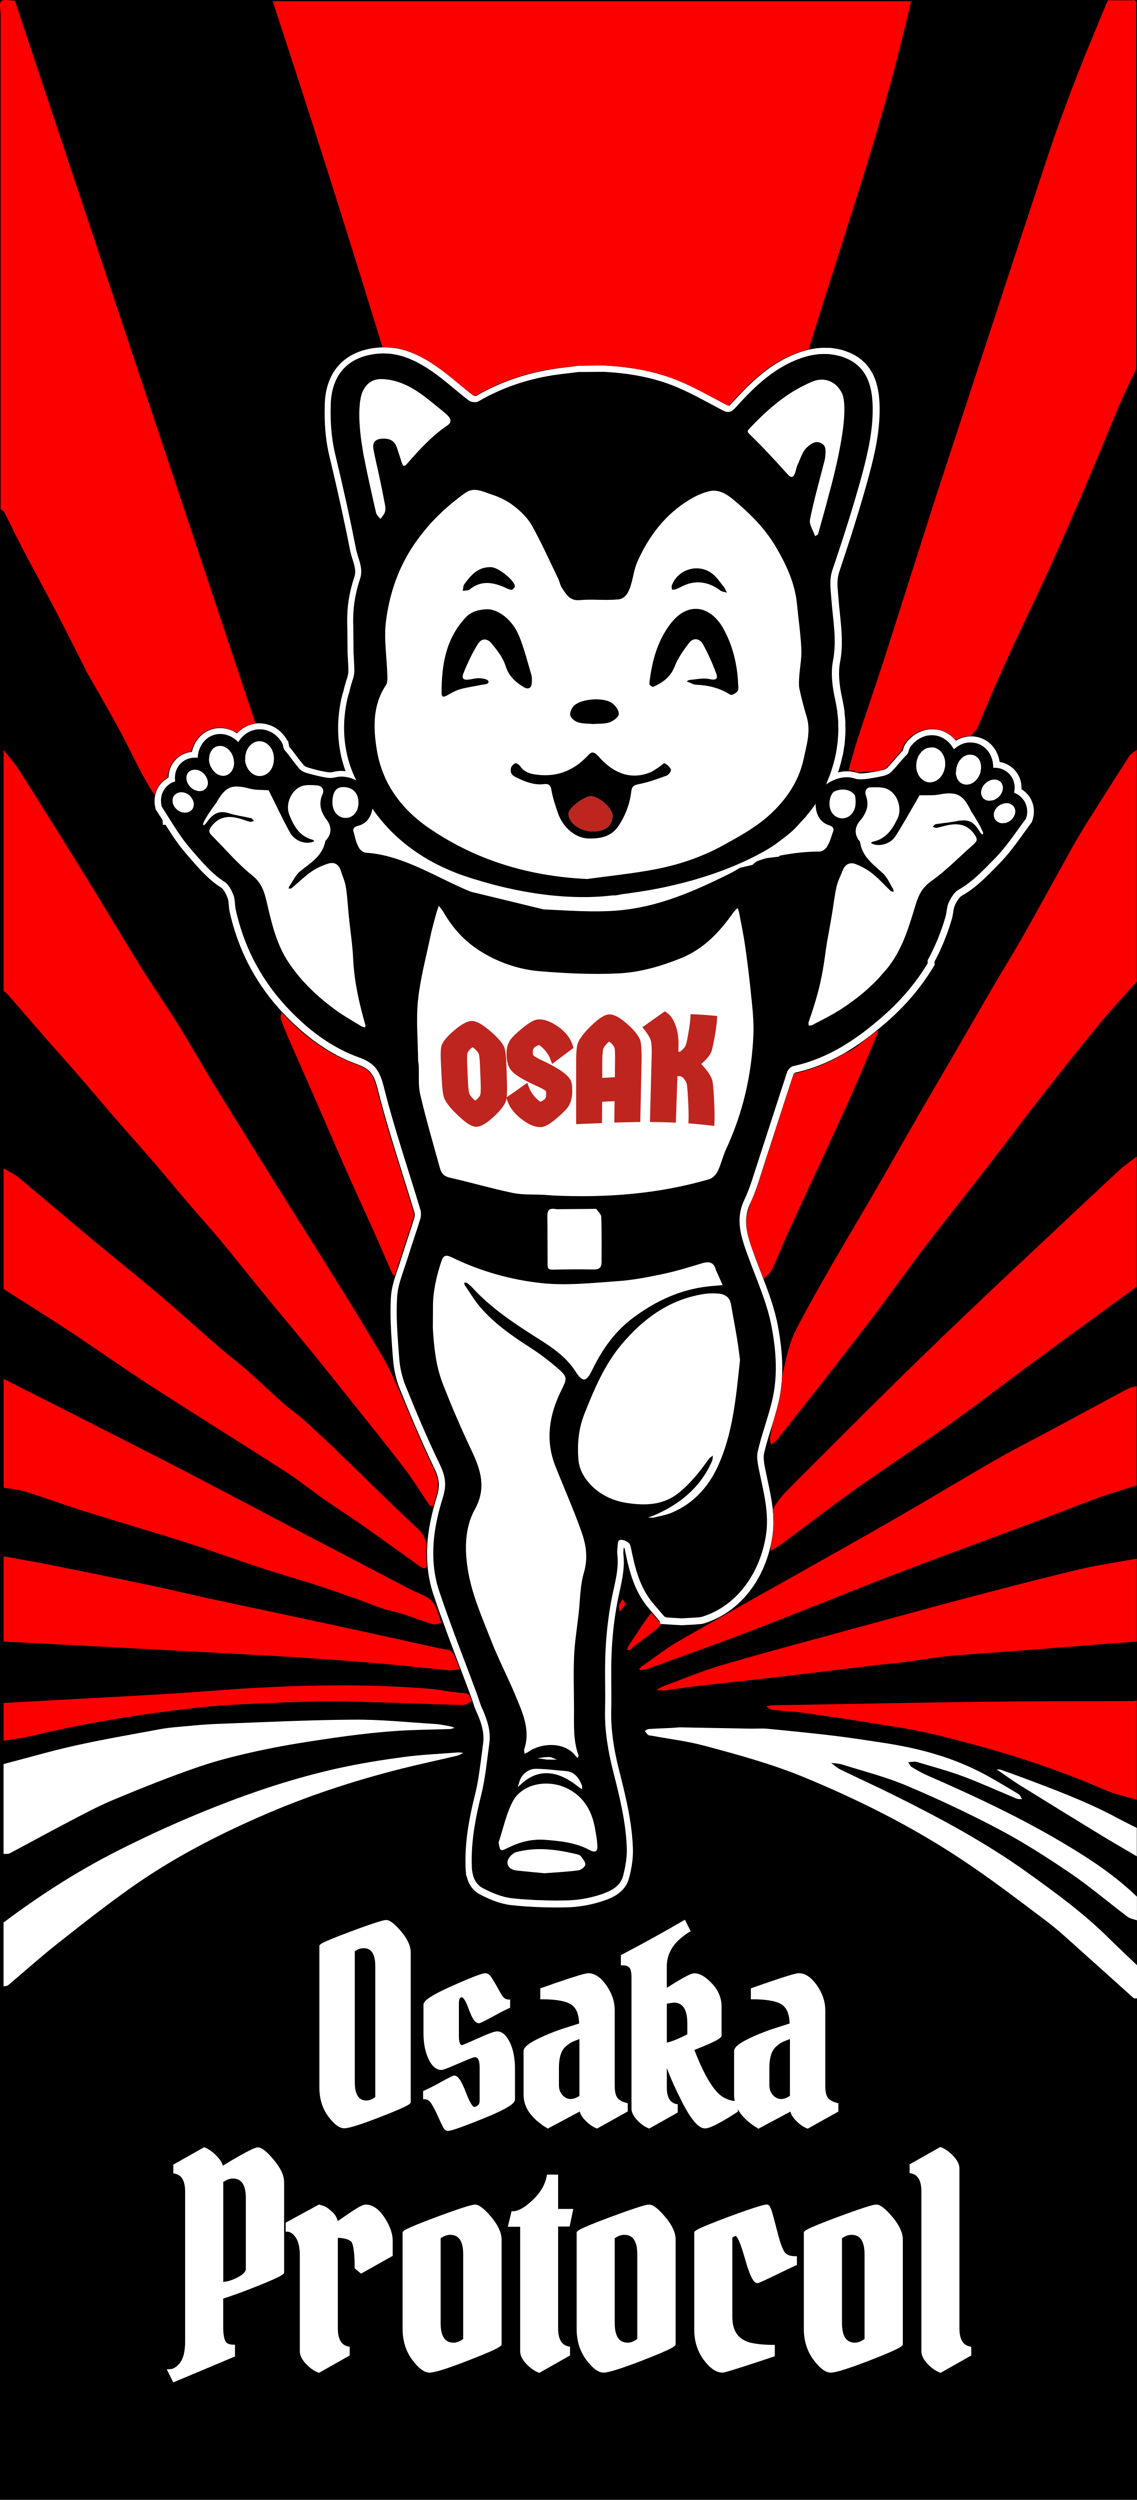 <?xml version="1.0" encoding="UTF-8"?>
<svg id="Capa_1" data-name="Capa 1" xmlns="http://www.w3.org/2000/svg" viewBox="0 0 182.41 400.77">
  <defs>
    <style>
      .cls-1 {
        fill: #fc0000;
      }

      .cls-2 {
        fill: #fff;
      }

      .cls-3 {
        fill: #be251e;
      }
    </style>
  </defs>
  <rect x="-452.44" y="-67.34" width="941.9" height="554.54"/>
  <g>
    <g>
      <path class="cls-2" d="m88.95,305.23c-1.03-.01-2.06-.03-3.09-.08l-.66-.04c-1.11-.05-2.18-.14-3.17-.25-1.41-.16-2.96-.69-4.75-1.62-.38-.18-.71-.42-.97-.71-.13-.14-.25-.28-.35-.42-.07-.09-.15-.21-.22-.36-.04-.07-.11-.18-.15-.31-.1-.19-.16-.39-.2-.58-.03-.1-.06-.21-.08-.33l-.05-.03v-.11s-.23-.22-.23-.22l.17-.19c-.02-.19-.04-.39-.05-.63-.01-.36-.02-.71-.02-1.06,0-3.15.48-6.42,1.54-10.62.48-1.98.75-4.05,1.01-6.07.09-.71.18-1.42.28-2.13.04-.29.06-.59.06-.89,0-.61-.08-1.22-.22-1.81-.15-.62-.37-1.27-.67-1.99-.09-.21-.19-.43-.28-.64-.22-.49-.39-1-.55-1.48-.09-.26-.17-.52-.27-.78-.44-1.22-.9-2.44-1.36-3.64l-.45-1.19c-.93-2.44-1.89-4.97-2.78-7.48-.47-1.25-.94-2.6-1.45-4.13-.22-.67-.4-1.33-.54-1.96-.31-1.39-.47-2.87-.47-4.42,0-.48.01-.97.04-1.46.15-2.34.65-4.86,1.54-7.7.2-.65.31-1.27.32-1.85,0-.19-.01-.39-.03-.56-.08-.74-.31-1.5-.73-2.36-.98-2.04-1.92-4.12-2.88-6.34-1-2.31-1.96-4.64-2.67-6.42-.15-.37-.28-.74-.4-1.13-.11-.37-.21-.75-.31-1.15-.16-.77-.28-1.56-.34-2.34l-.05-.62c-.17-2.27-.35-4.62-.35-6.93,0-.77.02-1.52.06-2.27.05-.74.19-1.52.43-2.39.14-.51.31-1.02.48-1.53l.22-.64c.18-.53.37-1.07.53-1.59.31-1.01.64-2.02.98-3.02.38-1.16.77-2.32,1.12-3.48.05-.16.08-.33.08-.52v-.1c0-.24-.03-.44-.08-.6-.62-2.08-1.27-4.13-1.91-6.18-1.39-4.42-2.82-8.98-3.96-13.54-.09-.36-.19-.71-.3-1.03l-.08-.23-.09-.23c-.03-.08-.05-.13-.08-.18l-.05-.11s-.04-.08-.06-.12l-.17-.33c-.04-.06-.07-.11-.12-.17l-.05-.07-.02-.05-.02-.02c-.07-.1-.14-.2-.23-.29l-.06-.06-.02-.03c-.18-.2-.38-.38-.62-.55-.42-.32-.96-.59-1.69-.85-.48-.17-1.01-.38-1.57-.62-.07-.03-.15-.06-.24-.11l-.39-.18c-.17-.08-.31-.15-.46-.22-.14-.07-.5-.24-.5-.24l-.06-.06-.38-.19-.32-.18s-.4-.23-.49-.28h-.06l-.11-.1s-.6-.37-.6-.37c-.16-.1-.33-.21-.5-.33-.03,0-.08-.04-.13-.09-.24-.16-.46-.32-.7-.49-.02,0-.07-.05-.13-.08l-.12-.08c-.09-.06-.14-.11-.19-.15-.04-.03-.08-.07-.13-.1-.12-.09-.21-.15-.29-.24-.1-.07-.26-.2-.42-.32l-.14-.11c-.2-.15-.4-.32-.59-.49-.07-.04-.11-.09-.14-.11-.02,0-.07-.05-.12-.11-.03-.03-.26-.22-.26-.22-.29-.26-.56-.51-.84-.76-.27-.25-.53-.51-.8-.78l-.4-.39c-.23-.23-.46-.47-.66-.7l-.04-.04c-.18-.18-.3-.31-.42-.45l-.2-.23c-1.92-2.16-3.55-4.55-4.84-7.1-.32-.64-.62-1.29-.9-1.94-.83-1.95-1.5-4.03-1.98-6.17-.08-.35-.11-.7-.13-1.04-.02-.26-.04-.53-.09-.79-.03-.16-.07-.32-.12-.45-.16-.43-.34-.81-.55-1.14-.1-.15-.21-.31-.33-.45-.11-.13-.23-.23-.32-.28-1.01-.64-1.97-1.45-3.04-2.55-.68-.7-1.32-1.44-1.94-2.16l-.59-.69c-.33-.39-.66-.78-.97-1.2-.87-1.15-1.65-2.38-2.4-3.58h-.22v-.19h-.02s-.01-.19-.01-.19c-.14-.23-.29-.46-.43-.69,0,0-.19-.3-.23-.35-.14-.24-.26-.43-.39-.61l-.09-.13h0s-.01-.02-.01-.02v-.06s-.04-.15-.04-.15v-.06c-.03-.08-.04-.18-.05-.27v-.12s-.05-.03-.05-.03v-.21c-.01-.24,0-.47.04-.71.07-.64.33-1.27.74-1.81.38-.47.82-.83,1.32-1.07,0,0,.12-.05.13-.05-.01-.17,0-.34.02-.51.04-.89.41-1.73,1.05-2.38.68-.69,1.61-1.07,2.63-1.08.1-.75.38-1.46.79-2.04.51-.75,1.23-1.3,2.09-1.58.38-.12.77-.17,1.21-.17.47,0,.92.07,1.34.22l.34.12v.03c.39.17.76.4,1.1.68.59-.78,1.42-1.35,2.33-1.61.29-.1.63-.14.95-.18h.26c.2,0,.41,0,.6.05.17.02.36.06.56.12.33.08.69.23,1.04.43.66.4,1.23.94,1.64,1.58.02.02.05.07.09.12l.1.11v.09s.03.02.03.03l.08.08v.12c.04.09.07.15.08.23l.03.18c.03.14.07.3.16.43l.03.03.06.08.04.04.08.07.03.05.07.07.04.06c.33.42.66.85.97,1.29.31.4.64.81.97,1.21.18.22.5.42.85.52,1.01.32,1.98.55,2.95.73.3.06.57.09.82.09.32,0,.49-.03.64-.07l.06-.02h.02c.38-.09.73-.13,1.08-.13s.69.05.94.1c.07,0,.11.02.15.03.13.03.27.06.4.1-2.79-6.58-.89-12.75-.65-13.46h0c.08-.36.17-.71.27-1.06.11-.4.23-.76.34-1.11.02-.06.03-.1.03-.13.01-.06.02-.12.04-.19.06-.26.09-.55.09-.84-.01-.69-.05-1.4-.09-2.1l-.04-.71c-.02-1.39-.03-2.75-.04-4.12-.02-.34-.02-.71-.02-1.08,0-1.05.06-2,.19-2.9.2-1.33.51-2.65.93-3.9.07-.2.1-.38.13-.55.09-.6-.01-1.16-.12-1.64-.08-.29-.17-.61-.27-.91l-.07-.23c-.13-.42-.25-.82-.33-1.22-.9-4.62-1.98-9.54-3.3-15.02-.52-2.11-.77-4.39-.77-6.98,0-.42.01-.83.02-1.23.16-5.25,3.09-8.3,8.25-8.69.24-.01.39-.02.55-.02h.25c.14,0,.28.01.43.02h.22c.12.02.25.02.37.04.15.01.31.04.47.06l.12.02c.2.03.37.05.53.09.18.04.37.08.58.14.13.04.27.08.43.11.16.04.3.1.46.16l.15.06c.09.02.21.07.33.12l.09.04c.21.08.4.17.6.26l.1.04c.11.05.22.1.32.16.17.07.38.18.59.3.06.04.11.06.15.08.07.04.14.07.21.12.17.09.38.21.59.34l.13.09s.04.03.13.07c.37.24.66.44.95.62.55.39,1.05.76,1.57,1.16.66.52,1.3,1.05,1.94,1.58.81.67,1.65,1.37,2.5,2.01.03.02.1.06.21.09l.15.02c.06.02.11.03.16.03h.05l.08.02s.14-.03.18-.03c-.03,0,.04-.03.08-.05,3.65-2.13,7.76-3.57,12.19-4.27.84-.13,1.69-.23,2.55-.33.51-.06,1.02-.12,1.52-.19l4.11-.03c4.6.24,8.48,1.05,11.88,2.48,1.98.83,3.89,1.86,5.74,2.85.48.26.97.52,1.45.78,0,0,.22.11.26.13l.32.12h0s.18.07.18.07v.5l.12-.49h.05s.13-.02.13-.02l.06-.04.08-.03c.06-.03.09-.06.12-.08l.04-.04.11-.08s.1-.1.16-.16l.4.31-.32-.38c2.73-3,5.74-6.07,9.89-7.77.69-.29,1.36-.5,1.98-.65.4-.11.79-.19,1.19-.24l.17-.03c.42-.06.82-.08,1.26-.08h.68c.16.02.24.03.32.03h.12c.14.03.29.05.44.08l.26.03c.16.03.29.06.41.09l.16.04c.15.03.21.04.27.05l.18.06c.22.07.45.14.66.23.87.32,1.64.76,2.27,1.32,1.64,1.42,2.46,3.5,2.6,6.54.16,3.88-.68,7.64-1.61,11.12-1.47,5.48-3.2,10.8-4.84,15.72-.41,1.24-.32,2.35-.2,3.63.02.28.05.56.07.84.06.81.14,1.62.23,2.43.26,2.45.52,4.97.03,7.56-.32,1.63-.21,3.62.36,6.11.14.64.25,1.25.33,1.8.02.1.02.21.03.31v.12s.03.18.03.18c.04.38.09.77.11,1.16v.57c.01.38.02.76.01,1.16l-.04.65c-.02.35-.05.71-.08,1.04l-.05.4c-.02.1-.03.16-.04.23l-.02.13c-.02.2-.06.41-.1.62l-.05.31-.05.23c-.04.2-.09.39-.14.58-.06.28-.13.59-.22.9-.03.12-.07.27-.12.43-.03.11-.06.21-.09.33-.1.31-.2.6-.3.9,0,0-.13.35-.17.45.76-.33,1.54-.5,2.29-.5.51,0,1,.08,1.45.23.13.04.26.07.4.09h.02s.05,0,.09,0c.09,0,.18,0,.26,0h.13c.18,0,.38-.02.58-.04.95-.11,1.95-.29,2.98-.54.12-.03.26-.08.39-.14.19-.08.38-.21.53-.35.05-.07.15-.17.25-.27.08-.09.17-.18.25-.27l.21-.24c.11-.13.22-.26.33-.38.21-.26.45-.52.69-.8l.34-.39.18-.19.06-.05.03-.03.07-.05s.04-.04.08-.11c.06-.1.09-.19.12-.31l.53-.03-.48-.12.04-.13c.07-.2.16-.38.27-.55.02-.04.08-.13.18-.23.08-.11.19-.25.31-.38l.19-.17s.13-.13.25-.22c.02-.02.09-.09.18-.15.11-.08.17-.13.24-.18.06-.05.14-.08.21-.12.06-.05.13-.09.21-.13.14-.07.24-.11.32-.14.03-.02.13-.06.23-.1.04-.03.14-.06.21-.07l.27-.08c.15-.04.23-.05.31-.06.18-.03.27-.04.36-.04.02,0,.13-.02.22-.02h.26c.07,0,.14,0,.21,0l.2.02c.64.06,1.25.29,1.82.67.5.31.96.75,1.35,1.32.47-.34.96-.58,1.49-.73.21-.05.4-.08.59-.11l.09-.04h.13s.27,0,.27,0h.28c.43.04.82.12,1.19.26,1.53.59,2.54,2.05,2.66,3.79h.03c.94.05,1.86.49,2.52,1.23.71.81,1.02,1.87.88,2.96.55.28,1.03.7,1.38,1.21.38.55.6,1.2.64,1.87.01.15.01.34,0,.5,0,.04-.01.15-.02.24-.01.09-.03.2-.06.3-.03.14-.04.22-.07.31l-.11.31-.04.06c-.28.37-.54.74-.81,1.11l-.55.76c-1.15,1.59-2.34,3.23-3.75,4.65l-.64.65c-1.56,1.59-3.17,3.22-5.22,4.37-.46.25-.9.84-1.35,1.79-.17.36-.24.79-.3,1.24-.05.33-.1.68-.2,1.02-.19.64-.39,1.27-.61,1.89-.09.27-.2.53-.3.8l-.12.29c-.1.26-.2.52-.31.8-.16.37-.31.72-.48,1.08-.09.23-.21.48-.33.74,0,0-.49.94-.58,1.14,0,0-.1.17-.11.19v.06h-.01v.02l.04.08-.03.11.03.14-.09.2c-1.92,3.19-4.41,6.13-7.4,8.73-1.02.87-2.11,1.8-3.25,2.64-1.15.84-2.31,1.61-3.45,2.29-2.58,1.5-5.14,2.51-7.82,3.09-.18.04-.5.37-.58.6-.86,2.58-1.7,5.18-2.54,7.78-.72,2.21-1.43,4.42-2.16,6.63-.14.43-.27.86-.41,1.29-.51,1.63-1.04,3.32-1.79,4.89-1.44,2.99-.44,5.71.61,8.59l.15.42c.32.87.66,1.74.99,2.61,1.03,2.66,2.1,5.4,2.65,8.31.9,4.76.93,8.6.11,12.11-.32,1.37-.74,2.74-1.15,4.06-.41,1.34-.84,2.72-1.16,4.1-.09.42-.1.93-.02,1.51.06.5.17,1.01.27,1.5,0,0,.22,1.04.31,1.45.6,2.83,1.23,5.75.78,8.83-.97,6.57-5.13,11.9-10.6,13.58-.31.09-.63.12-.91.13-.11.01-.21.01-.32.03-.52.04-1.02.06-1.52.09l-.67.03-3.05-.18v-.16l-.12-.11-.63-.74c-.36-.42-.71-.85-1.08-1.26-2.31-2.65-3.11-5.87-3.78-9.21l-.02-.1c-.02-.09-.03-.17-.05-.22-.04-.11-.05-.15-.07-.18l-.1-.11-.07-.04-.06-.02-.03-.03h-.02s-.1-.08-.1-.08c-.18-.08-.28-.1-.37-.13h-.07l-.04-.02h-.09s-.02.05-.03.07v.04c-.03.13-.04.23-.05.36-.01.14-.02.29-.03.44-.03.28-.05.55-.03.8.25,2.01-.18,3.94-.59,5.81-.12.55-.24,1.1-.35,1.66-.49,2.57-.81,5.27-.94,8.02-.09,1.82-.08,3.68-.06,5.48.01,1.33.02,2.66-.01,3.99-.08,2.93.33,6.04,1.27,9.79,1,3.99,2.03,8.1,2.2,12.3.06,1.42-.14,3.02-.61,4.75-.59,2.24-2.87,2.98-4.1,3.38-1.7.55-3.57.86-5.4.92-.6.01-1.2.02-1.79.02h-.22Z"/>
      <path class="cls-2" d="m61.63,56.66c.15,0,.3.01.47.02.16.01.33.01.49.03.2.02.38.05.58.08.15.02.32.04.47.08.19.04.37.08.57.14.14.04.29.08.45.12.18.05.37.13.56.2.14.04.28.1.41.15.2.08.38.16.57.25.13.06.26.11.38.18.21.09.4.19.59.3.11.07.23.12.34.19.22.12.44.25.66.38.07.06.16.11.25.15.29.2.59.4.89.59.52.37,1.02.74,1.53,1.13,1.49,1.17,2.92,2.44,4.44,3.59.09.07.23.13.37.17.04,0,.08,0,.14.02.1.03.2.05.31.05.02,0,.05,0,.07,0,.06,0,.1,0,.14,0,.04,0,.08,0,.11,0,.11-.02.22-.06.3-.1,3.75-2.19,7.77-3.55,12.04-4.22,1.34-.21,2.7-.34,4.06-.52,1.34-.01,2.7-.02,4.05-.03,4.03.21,7.97.88,11.68,2.44,2.46,1.03,4.79,2.36,7.15,3.61.11.05.21.11.31.15h0s.09.05.13.07c.05.02.11.05.16.06.04.02.08.04.12.05.05.02.1.03.15.04.04,0,.07,0,.12.02.04,0,.09,0,.14,0s.1,0,.15-.02c.03,0,.08,0,.11,0,.06-.02.12-.04.18-.08.03,0,.06-.02.09-.04.07-.03.14-.09.2-.14.03-.02.07-.05.1-.08.09-.06.17-.15.26-.25.02-.02.05-.04.07-.07,2.79-3.07,5.69-6,9.71-7.64.63-.26,1.28-.48,1.91-.63.41-.11.81-.19,1.22-.24.04-.02.08-.02.14-.03.38-.05.76-.07,1.15-.07h.24c.15,0,.29.01.44.01.11.01.21.02.32.02.15.02.31.04.47.07.1.01.2.03.3.04.17.03.34.08.51.12.09.02.18.03.26.05.25.08.52.16.77.26.85.31,1.56.73,2.13,1.23,1.74,1.51,2.32,3.74,2.43,6.19.15,3.73-.64,7.4-1.59,10.97-1.42,5.28-3.1,10.5-4.83,15.69-.54,1.62-.27,3.06-.16,4.67.23,3.26.9,6.51.26,9.86-.4,2.01-.1,4.28.36,6.31.13.59.24,1.18.32,1.76.02.13.02.27.03.4.05.43.11.88.13,1.33v.55c.01.38.02.76.01,1.15-.01.21-.03.42-.04.64-.02.34-.05.69-.08,1.02-.02.12-.03.24-.05.36-.03.12-.04.24-.06.36-.04.32-.1.62-.15.93-.06.26-.11.51-.18.76-.06.3-.13.59-.22.88-.06.26-.15.51-.22.78-.09.28-.19.57-.29.86-.09.24-.18.49-.28.73-.04.09-.07.17-.1.25-.03.09-.07.18-.11.27,0,0-.04.17-.16.5.24-.18.51-.35.78-.49h.01s.01-.03.03-.03c.01,0,.02,0,.03,0,.03-.02.08-.04.12-.06.72-.35,1.5-.54,2.27-.54.44,0,.88.07,1.29.2.16.05.31.08.47.11h.04s.05,0,.07,0c.12,0,.24.02.35.02h.13c.21,0,.42-.02.63-.04,1.01-.12,2.04-.31,3.05-.55.16-.04.33-.1.48-.17.25-.11.48-.27.66-.44.17-.2.36-.38.53-.58.18-.2.35-.41.53-.6.23-.28.46-.54.7-.81.11-.13.23-.26.35-.4.04-.04.08-.09.13-.14h.01s.07-.06.11-.1c.1-.07.16-.16.22-.26.11-.17.15-.35.2-.51.02-.07.03-.12.05-.18.05-.15.12-.29.21-.42.03-.06.07-.11.12-.16h.01c.1-.14.2-.27.31-.39.05-.04.09-.08.14-.12.07-.08.15-.15.24-.22.04-.04.09-.09.15-.13.08-.06.15-.12.24-.18.05-.04.12-.07.19-.1.07-.06.15-.1.24-.15.06-.03.13-.06.19-.08.09-.05.17-.08.25-.11.07-.04.15-.05.21-.07.09-.03.18-.05.26-.08.08-.02.15-.03.22-.04.09,0,.18-.03.28-.03.07,0,.15-.02.22-.02.09,0,.17,0,.26,0,.04,0,.09,0,.13,0,.06,0,.13,0,.21.02.59.06,1.13.27,1.61.59.49.3.9.72,1.23,1.21.05.07.11.15.15.23.02.03.05.08.07.11.01.03.03.07.05.1l.05-.04.07-.07s.05-.04.07-.06c.47-.39,1-.67,1.56-.83.17-.04.34-.07.51-.09.05,0,.11,0,.16-.02.09,0,.19,0,.27,0h.24c.36.03.71.1,1.05.23,1.5.58,2.4,2.12,2.35,3.82.07,0,.15,0,.21,0,.08,0,.16,0,.22,0,.89.05,1.67.44,2.23,1.07.71.81.93,1.89.69,2.93.62.23,1.16.65,1.53,1.19.33.48.52,1.04.55,1.61.01.14.01.3,0,.44,0,.06-.01.14-.02.21-.01.08-.03.17-.05.26-.02.09-.03.17-.06.26-.03.08-.05.15-.08.23-.44.58-.85,1.17-1.28,1.76-1.19,1.64-2.37,3.28-3.78,4.7-1.76,1.77-3.49,3.67-5.75,4.94-.69.38-1.2,1.25-1.56,2.01-.34.71-.31,1.57-.53,2.34-.19.63-.39,1.25-.6,1.87-.12.36-.27.71-.41,1.07-.1.26-.2.52-.31.79-.15.36-.3.7-.47,1.05-.1.25-.21.49-.33.74-.19.38-.39.75-.58,1.13-.05.08-.1.18-.16.27h0s-.01.02-.01.03c-.01.07-.01.12-.01.18,0,.02,0,.05.01.07,0,.03,0,.06.01.08-.01.04,0,.09.01.13-1.92,3.19-4.37,6.06-7.3,8.61-1.05.9-2.11,1.79-3.22,2.61-1.1.81-2.24,1.57-3.41,2.26-2.36,1.37-4.89,2.43-7.67,3.03-.38.09-.82.55-.95.92-1.59,4.8-3.12,9.62-4.7,14.42-.67,2.06-1.25,4.17-2.18,6.12-1.6,3.33-.36,6.36.74,9.4,1.31,3.58,2.9,7.05,3.62,10.84.75,3.98,1.04,7.95.11,11.9-.65,2.75-1.67,5.41-2.31,8.16-.12.53-.11,1.11-.03,1.69.07.58.2,1.16.32,1.73.67,3.26,1.54,6.48,1.04,9.91-.9,6.1-4.66,11.46-10.25,13.18-.36.11-.76.1-1.13.14-.72.05-1.44.08-2.16.12-.83-.05-1.68-.1-2.52-.15,0-.01-.01-.02-.01-.02h-.01s-.01-.02-.01-.02c-.01-.03-.03-.05-.05-.06h0s-.04-.01-.04-.01c-.01-.01-.02,0-.03-.01s-.01-.01-.02-.01c0,0-.01,0-.02.01h-.05c-.58-.68-1.13-1.35-1.71-2.01-2.25-2.58-3.02-5.77-3.67-8.98-.03-.15-.05-.29-.1-.41-.03-.1-.07-.2-.14-.29-.03-.04-.06-.09-.1-.12-.04-.04-.08-.08-.13-.11,0-.01-.01-.01-.01-.01-.04-.03-.08-.06-.13-.08h-.01s-.06-.04-.09-.05c-.05-.04-.11-.07-.17-.09-.15-.07-.27-.1-.39-.13-.03-.01-.06-.02-.09-.02-.07-.02-.14-.04-.2-.04-.01,0-.03-.01-.05-.01-.01,0-.02.01-.03.01-.07,0-.13.03-.18.05-.01.01-.04.01-.05.02-.06.03-.11.09-.14.16-.01.01-.02.04-.03.06-.02.06-.05.13-.07.22,0,.02-.01.05-.01.08-.02.11-.03.22-.04.37-.02.43-.1.88-.06,1.32.31,2.52-.47,4.89-.93,7.33-.51,2.66-.82,5.38-.95,8.09-.16,3.15,0,6.32-.07,9.48-.09,3.38.47,6.68,1.29,9.92,1.01,4.02,2.02,8.04,2.18,12.2.07,1.53-.19,3.12-.59,4.6-.48,1.83-2.21,2.53-3.77,3.04-1.68.54-3.5.84-5.26.89-.59.01-1.19.02-1.78.02h-.14c-1.02-.01-2.04-.03-3.07-.08-.22-.01-.43-.03-.66-.04-1.05-.05-2.1-.13-3.14-.25-1.58-.18-3.16-.83-4.58-1.57-.33-.16-.61-.36-.83-.6-.11-.12-.22-.24-.31-.37-.09-.11-.15-.23-.22-.36-.04-.06-.08-.14-.1-.22-.09-.15-.14-.33-.18-.5-.06-.18-.09-.35-.12-.54-.02-.01-.02-.02-.02-.03-.01-.01-.01-.02,0-.03-.05-.26-.07-.53-.08-.81-.01-.35-.02-.7-.02-1.04,0-3.58.65-7.04,1.53-10.5.66-2.7.91-5.5,1.3-8.25.04-.32.06-.64.06-.96,0-.65-.08-1.3-.24-1.93-.17-.69-.41-1.38-.69-2.06-.09-.22-.19-.44-.29-.66-.33-.73-.53-1.49-.8-2.23-.5-1.37-1.02-2.74-1.53-4.09-1.04-2.74-2.08-5.46-3.06-8.21-.51-1.36-.99-2.74-1.45-4.12-.21-.63-.39-1.27-.53-1.91-.32-1.42-.46-2.87-.46-4.31,0-.47.01-.95.04-1.43.16-2.54.74-5.09,1.52-7.58.22-.71.33-1.37.34-1.99,0-.22-.01-.43-.03-.62-.09-.83-.35-1.64-.78-2.53-1-2.09-1.95-4.19-2.87-6.32-.92-2.12-1.8-4.26-2.67-6.41-.14-.35-.27-.71-.38-1.08-.11-.36-.21-.73-.3-1.12-.16-.75-.27-1.52-.33-2.27-.19-2.5-.4-5.01-.4-7.51,0-.76.02-1.5.06-2.24.05-.77.2-1.52.41-2.28.14-.5.3-1,.47-1.51.25-.74.52-1.5.75-2.24.67-2.18,1.45-4.33,2.1-6.51.07-.2.1-.43.1-.66v-.1c0-.26-.03-.53-.11-.76-1.97-6.56-4.2-13.05-5.86-19.68-.1-.38-.2-.74-.31-1.07-.03-.09-.05-.16-.08-.24s-.06-.15-.09-.23c-.03-.1-.08-.19-.12-.27-.03-.09-.08-.18-.12-.27-.03-.07-.08-.15-.12-.23,0,0-.01-.02-.01-.02-.05-.09-.1-.16-.16-.24-.01-.03-.03-.06-.05-.1t-.02-.02c-.09-.13-.18-.25-.29-.36-.01-.02-.02-.03-.03-.04-.21-.24-.45-.45-.72-.65-.48-.36-1.07-.65-1.82-.92-.52-.18-1.04-.39-1.54-.61-.07-.03-.14-.06-.22-.1-.14-.06-.28-.13-.42-.19-.15-.07-.29-.14-.43-.21s-.28-.14-.43-.21c-.02-.02-.04-.03-.06-.04-.05-.03-.1-.05-.14-.08-.2-.11-.41-.22-.61-.33-.19-.11-.39-.22-.59-.34-.01,0-.02,0-.03-.02-.02,0-.05-.02-.08-.04-.17-.11-.35-.22-.52-.33-.16-.1-.33-.21-.49-.32-.04-.02-.07-.04-.1-.07-.24-.16-.47-.32-.71-.5-.1-.06-.19-.13-.29-.19-.11-.08-.2-.17-.31-.24-.07-.05-.14-.1-.21-.17-.2-.15-.41-.32-.6-.47-.21-.16-.41-.33-.6-.5-.04-.02-.07-.05-.09-.07-.04-.03-.09-.07-.12-.11-.08-.06-.15-.13-.23-.19-.3-.27-.59-.53-.88-.8-.4-.37-.79-.77-1.19-1.16-.23-.23-.45-.47-.65-.7-.04-.03-.06-.06-.09-.08-.19-.2-.37-.41-.56-.62-1.91-2.15-3.5-4.49-4.77-6.99-.31-.62-.61-1.27-.88-1.91-.83-1.94-1.48-3.97-1.95-6.08-.13-.59-.11-1.21-.22-1.81-.04-.19-.08-.38-.16-.56-.15-.4-.34-.81-.58-1.2-.12-.18-.24-.36-.38-.52-.13-.15-.29-.3-.46-.39-1.1-.7-2.04-1.56-2.91-2.46-.89-.91-1.7-1.89-2.52-2.83-.32-.38-.64-.76-.95-1.17-.91-1.2-1.71-2.48-2.52-3.77h0s-.01,0-.01,0c0,0-.02,0-.02-.02-.19-.33-.4-.65-.6-.96-.05-.08-.1-.16-.15-.23-.12-.21-.25-.41-.38-.6,0-.02-.01-.02-.01-.03-.01-.03-.03-.07-.04-.11,0-.03-.01-.07-.02-.11-.03-.12-.03-.24-.05-.36,0-.02-.01-.05-.01-.08,0-.04,0-.07-.02-.09h0c-.01-.23,0-.43.03-.64.06-.57.28-1.11.64-1.57.31-.39.69-.71,1.14-.92.15-.06.31-.13.46-.17-.05-.27-.06-.53-.03-.79.04-.79.35-1.52.91-2.09.59-.6,1.41-.93,2.3-.93.14,0,.28,0,.43.02.03-.84.29-1.64.74-2.27.44-.65,1.07-1.14,1.84-1.39.35-.11.7-.15,1.06-.15.4,0,.8.06,1.18.19h0c.55.2,1.06.52,1.5.93.02,0,.03.04.04.05.06.04.1.08.14.13.09-.14.19-.29.3-.43.53-.7,1.26-1.22,2.09-1.46.27-.09.57-.13.86-.16h.21c.17,0,.35,0,.51.04.18.02.34.06.51.11.32.08.63.21.93.38.57.34,1.09.83,1.47,1.42.04.05.08.11.11.16.01,0,.02.04.02.05.01.02.02.04.04.06.01.02.02.04.03.06.01,0,.02.02.02.04t.01.02c.02.07.06.15.07.21l.03.18c.04.2.1.43.25.64.03.06.07.1.12.15.02.03.03.04.06.06.02.02.04.03.05.05.02.03.04.06.07.08.02.02.04.04.06.08.33.41.65.84.96,1.27.33.42.66.84,1,1.24.26.32.69.56,1.09.68.99.31,1.99.56,3.01.74.29.06.6.1.91.1h.08c.25,0,.47-.03.69-.09h.01c.33-.08.67-.13,1.02-.13h.02c.28,0,.56.04.83.09.05,0,.08,0,.12.02.28.06.55.14.81.24.05.02.08.04.11.06.21.08.42.18.61.29-3.57-6.96-1.34-13.8-1.18-14.28.01-.02.01-.03.01-.03.08-.37.18-.73.28-1.09.1-.37.22-.73.34-1.09.03-.1.04-.2.07-.31.07-.31.11-.64.11-.97-.01-.94-.08-1.89-.13-2.83-.02-1.37-.03-2.73-.04-4.1-.02-.36-.02-.72-.02-1.08,0-.95.05-1.89.18-2.83.19-1.29.49-2.56.91-3.81.08-.22.12-.43.15-.63.1-.64.01-1.24-.13-1.83-.1-.39-.23-.79-.35-1.18s-.24-.78-.32-1.17c-.98-5.04-2.1-10.05-3.3-15.04-.56-2.27-.76-4.56-.76-6.86,0-.44.01-.87.02-1.29.15-4.86,2.87-7.76,7.78-8.13.18-.01.34-.02.51-.02h.25m0-1h-.25c-.17,0-.33.01-.51.02h-.05c-5.39.41-8.56,3.72-8.72,9.1-.01.44-.02.87-.02,1.32,0,2.63.26,4.95.79,7.1,1.31,5.47,2.39,10.37,3.29,14.99.09.44.22.86.34,1.27l.08.24c.09.3.19.6.26.9.1.41.19.92.11,1.43-.02.15-.05.3-.1.44-.44,1.3-.76,2.64-.96,4.01-.13.93-.19,1.9-.19,2.98,0,.38,0,.76.02,1.14.01,1.32.02,2.69.04,4.06l.04.74c.04.69.08,1.4.09,2.09,0,.23-.03.49-.09.74-.01.03-.03.11-.04.18v.07c-.13.35-.25.72-.36,1.11-.1.35-.2.71-.28,1.09-.26.79-2.01,6.57.32,12.93-.2-.03-.43-.05-.67-.05-.39,0-.76.04-1.15.13h-.02l-.14.04c-.11.03-.25.05-.47.06h-.04c-.22,0-.45-.03-.71-.08-.98-.17-1.93-.41-2.91-.72-.26-.08-.5-.22-.61-.36-.35-.41-.67-.82-.99-1.23-.33-.46-.64-.86-.92-1.22-.06-.09-.11-.15-.16-.2-.06-.08-.12-.14-.16-.17l-.02-.02-.03-.04c-.04-.05-.06-.16-.08-.25l-.02-.15c-.02-.1-.04-.18-.07-.25v-.23l-.19-.2-.05-.11h-.01s-.02-.04-.03-.06c-.04-.06-.09-.13-.13-.2-.45-.69-1.06-1.28-1.77-1.7-.41-.23-.8-.39-1.2-.49-.14-.04-.35-.1-.61-.13-.19-.03-.41-.05-.66-.05h-.31c-.34.05-.71.1-1.07.22-.82.24-1.61.73-2.23,1.4-.17-.12-.34-.22-.52-.31v-.06l-.68-.24c-.47-.16-.98-.24-1.5-.24s-.94.06-1.36.2c-.98.32-1.79.93-2.37,1.78-.37.52-.64,1.15-.79,1.83-.99.1-1.89.52-2.56,1.21-.72.73-1.13,1.67-1.19,2.71-.01.07-.01.14-.02.22-.51.27-.96.64-1.34,1.12-.48.61-.77,1.33-.85,2.09-.03.24-.05.5-.03.78l.02.39.04.04c.01.09.02.18.04.27v.03l.03.12s.01.05.02.07v.14l.18.26c.12.17.23.35.34.53l.02.04.03.04c.04.05.08.12.12.18l.08.13c.12.19.25.38.37.58v.34h.02v.4h.45c.71,1.14,1.46,2.3,2.28,3.38.32.43.66.83.98,1.21.21.24.4.46.6.69.63.73,1.28,1.48,1.97,2.2.69.71,1.76,1.76,3.09,2.6l.03.02.04.02s.08.06.17.16c.1.11.2.26.3.42.17.27.33.62.48,1v.03s.02.03.02.03c.04.08.07.22.1.36.04.2.06.45.08.72.03.35.06.72.14,1.1.48,2.17,1.16,4.27,2.01,6.26.28.65.58,1.31.91,1.96,1.32,2.59,2.97,5.02,4.92,7.21l.2.22c.13.14.25.29.38.42l.08.08.03.02c.22.25.44.49.65.7l.4.39c.27.27.54.54.82.79.27.25.54.49.81.74l.08.07.03.03.04.03s.04.03.06.05c.03.02.05.05.08.07.05.05.1.1.15.14.03.03.08.07.14.11.21.19.41.35.6.5l.13.1c.14.11.28.23.43.33.11.1.2.17.27.22l.02.02.02.02s.05.04.08.06c.06.05.12.1.18.14l.04.03.04.02s.06.04.09.06c.05.03.1.07.15.1.22.17.44.32.66.47.06.05.12.09.19.13.16.11.33.22.48.31l.26.17.25.16s.08.05.11.07c.03.02.05.03.08.05.11.07.23.13.34.2l.21.12.33.18.26.14s.06.04.09.06l.04.04.16.07c.14.07.27.13.41.2.15.07.3.15.45.22.09.04.15.07.21.1.07.03.14.07.21.1.09.04.17.08.25.11.56.25,1.1.46,1.61.64.67.24,1.17.49,1.55.77.21.15.37.3.51.44l.02.04.11.11s.09.1.15.19l.02.05.1.13s.05.07.08.11c.02.04.05.09.07.13l.03.05.06.12s.02.05.03.07l.02.07.03.06.02.05s.03.05.04.07v.03s.02.02.02.02l.05.13.04.1s.02.07.04.11l.03.1c.11.33.21.69.29,1.01,1.14,4.56,2.58,9.13,3.96,13.55.63,2.02,1.29,4.11,1.91,6.17.03.09.07.22.07.47v.1c0,.13-.02.25-.04.33-.36,1.2-.75,2.38-1.13,3.52-.33.99-.67,2.01-.98,3.03-.16.52-.34,1.05-.52,1.57l-.22.64c-.14.43-.33.99-.49,1.56-.25.9-.39,1.71-.44,2.48-.04.78-.06,1.53-.06,2.3,0,2.33.18,4.68.35,6.96l.05.63c.07.82.18,1.62.35,2.4.1.42.2.8.32,1.2.11.36.24.74.41,1.16.72,1.78,1.67,4.12,2.68,6.44.97,2.24,1.91,4.32,2.89,6.35.4.82.61,1.52.69,2.21.02.15.02.33.02.51-.01.51-.11,1.09-.3,1.69-.9,2.88-1.41,5.43-1.56,7.81-.03.45-.04.94-.04,1.49,0,1.58.16,3.1.48,4.53.14.65.33,1.32.56,2.01.52,1.55.99,2.91,1.46,4.15.88,2.48,1.84,4.99,2.76,7.42l.3.79.17.44c.46,1.2.92,2.42,1.36,3.64.09.25.18.51.26.76.16.5.33,1.02.57,1.54.1.22.19.42.28.63.29.7.5,1.33.64,1.92.14.55.21,1.12.21,1.69,0,.28-.02.56-.05.84-.1.69-.19,1.41-.28,2.12-.26,2-.52,4.06-1,6.01-1.08,4.24-1.56,7.55-1.56,10.74,0,.35.01.71.02,1.07.01.23.02.52.07.82v.39l.09.1c.02.11.05.22.09.34.05.19.11.41.22.62.05.13.11.24.16.33.08.16.17.3.28.46.12.17.25.31.37.44.3.33.69.61,1.13.83,1.82.95,3.43,1.5,4.9,1.66,1,.12,2.08.2,3.21.26.11.01.22.01.32.02.11.01.22.02.34.02.9.04,1.86.07,3.11.08h.15c.6,0,1.2-.01,1.8-.02,1.89-.05,3.81-.38,5.55-.94,1.32-.43,3.77-1.23,4.43-3.74.48-1.77.69-3.42.62-4.9-.16-4.26-1.2-8.4-2.21-12.4-.94-3.7-1.34-6.77-1.26-9.65.03-1.34.02-2.69.01-4-.01-1.79-.03-3.65.06-5.45.13-2.73.45-5.41.93-7.95.1-.55.23-1.1.35-1.65.42-1.91.85-3.88.59-5.99-.02-.17.01-.42.03-.68.01-.1.02-.2.03-.3h.04s.03.02.03.02l.05.03v.02s.04.07.04.07c.01.03.01.08.02.13l.02.1c.69,3.41,1.51,6.7,3.9,9.44.37.42.72.84,1.08,1.27.18.21.36.43.54.64v.07l.08.04v.39h.25s.05.01.05.01l.64.04.82.05,1.7.1h.12l.72-.04c.49-.02.97-.05,1.46-.08.13-.01.23-.02.33-.03.31-.02.66-.04,1.02-.15,5.74-1.77,9.93-7.13,10.95-13.99.46-3.17-.17-6.14-.79-9.01-.09-.42-.18-.83-.26-1.25l-.04-.2c-.11-.5-.21-.98-.26-1.45-.07-.54-.07-.99.01-1.35.31-1.35.74-2.73,1.15-4.06.41-1.33.83-2.7,1.16-4.09.84-3.57.81-7.49-.1-12.32-.56-2.95-1.63-5.72-2.67-8.4-.34-.86-.67-1.73-.99-2.6l-.15-.42c-1.01-2.78-1.97-5.41-.62-8.2.77-1.61,1.3-3.31,1.82-4.96.14-.43.27-.86.41-1.29.72-2.2,1.44-4.4,2.15-6.61.84-2.6,1.69-5.21,2.55-7.81.03-.06.17-.22.25-.27,2.71-.59,5.3-1.62,7.92-3.13,1.17-.69,2.35-1.47,3.5-2.32,1.08-.8,2.09-1.64,3.28-2.66,3.04-2.64,5.56-5.62,7.51-8.85l.21-.36-.06-.25.04-.16-.02-.04v-.03c.1-.18.2-.37.29-.55.1-.19.2-.38.3-.58.13-.27.25-.52.35-.78.16-.33.31-.67.48-1.07.12-.28.22-.55.32-.82l.12-.3c.11-.27.22-.54.31-.81.22-.66.42-1.28.61-1.9.11-.39.16-.75.22-1.1.06-.42.12-.81.26-1.1.5-1.05.89-1.43,1.14-1.57,2.12-1.19,3.76-2.86,5.34-4.47l.63-.64c1.43-1.44,2.63-3.09,3.79-4.69l.09-.13c.15-.21.3-.41.45-.62.27-.38.54-.75.82-1.12l.09-.12.05-.14c.02-.05.04-.1.05-.15l.03-.08c.05-.14.07-.24.09-.34v-.06c.04-.12.06-.24.08-.35.01-.09.02-.2.03-.29.01-.18.01-.38,0-.56-.04-.74-.29-1.47-.72-2.11-.33-.48-.77-.89-1.27-1.2.06-1.11-.3-2.18-1.03-3.01-.65-.73-1.51-1.2-2.47-1.36-.26-1.75-1.34-3.19-2.93-3.8-.41-.16-.85-.25-1.33-.29h-.32c-.06,0-.12,0-.18,0h-.28l-.06.03h-.02c-.21.02-.42.06-.62.11-.46.13-.89.31-1.28.55-.36-.44-.77-.8-1.22-1.08-.61-.4-1.3-.66-2.03-.73-.03,0-.09,0-.14,0-.12-.02-.21-.02-.31-.02-.06,0-.12,0-.18,0h-.08c-.1,0-.2,0-.3.02-.09,0-.17,0-.26.03h-.05c-.13.03-.24.04-.35.07h-.05s-.05.03-.05.03l-.07.02s-.11.03-.16.05c-.06,0-.17.04-.3.1-.08.03-.16.07-.25.11-.08.03-.16.07-.23.1h-.02s-.06.04-.06.04c-.06.03-.14.08-.23.14-.08.04-.17.09-.26.15-.07.05-.13.1-.2.15l-.05.04c-.1.07-.17.14-.23.19-.1.08-.19.16-.27.25-.01,0-.03.02-.04.03l-.06.05-.08.08c-.12.13-.23.26-.33.4-.09.1-.17.2-.23.3-.13.19-.23.4-.3.62-.02.06-.03.11-.05.17v.05s-.03.08-.03.08c-.02.06-.04.14-.05.16l-.02.03h-.01s-.06.07-.06.07l-.06.04-.05.05c-.05.05-.09.09-.12.13l-.03.03-.04.05-.16.18c-.07.08-.14.15-.2.23-.23.25-.46.51-.69.79-.11.12-.21.24-.32.36-.07.08-.13.15-.2.23-.09.11-.17.19-.25.27-.09.09-.17.18-.26.28-.1.09-.23.17-.34.22-.11.05-.22.09-.32.12-1,.24-1.99.42-2.93.53-.17.02-.37.02-.56.03h-.08c-.06,0-.12,0-.19,0s-.13-.02-.17-.02c-.09-.02-.18-.04-.27-.07-.48-.16-1.02-.25-1.59-.25-.49,0-.98.06-1.47.19.04-.12.08-.24.12-.36v-.03s.02-.03.02-.03c.03-.11.06-.21.09-.31.05-.15.09-.3.13-.46.09-.28.16-.58.23-.91.05-.19.09-.37.14-.56l.05-.2v-.03s.02-.03.02-.03l.05-.3c.04-.22.08-.44.1-.67l.02-.11s.01-.09.02-.14v-.04s.02-.04.02-.04c.01-.07.02-.15.03-.22.01-.05.01-.09.02-.14v-.04s.01-.04.01-.04c.03-.34.06-.7.08-1.05.01-.12.01-.22.02-.32.01-.11.02-.22.02-.33.01-.43,0-.83-.01-1.22v-.52c-.02-.46-.07-.86-.11-1.24l-.02-.2v-.07c-.01-.12-.01-.25-.03-.37-.08-.56-.19-1.17-.33-1.82-.55-2.42-.66-4.35-.36-5.9.51-2.66.24-5.23-.02-7.71-.08-.79-.17-1.62-.23-2.42-.02-.29-.04-.57-.07-.85-.11-1.23-.2-2.3.18-3.44,1.65-4.94,3.37-10.26,4.85-15.75.94-3.52,1.78-7.32,1.62-11.27-.14-3.19-1.02-5.39-2.77-6.91-.68-.59-1.5-1.07-2.44-1.41-.2-.08-.43-.16-.67-.23l-.14-.05h-.03s-.03-.02-.03-.02c-.07-.02-.14-.03-.21-.04h-.08s-.14-.05-.14-.05c-.14-.04-.28-.07-.41-.09h-.04s-.04-.01-.04-.01h-.1s-.1-.03-.15-.03c-.15-.03-.29-.05-.43-.06h-.07s-.12-.02-.12-.02c-.07,0-.13-.01-.2-.01h-.31c-.08,0-.17-.01-.25-.01h-.24c-.46,0-.88.03-1.28.08-.07.01-.14.02-.23.04-.42.06-.83.14-1.26.25-.62.15-1.32.38-2.03.67-4.25,1.73-7.3,4.85-10.07,7.89h0l-.03.03-.02.02-.02.02s-.07.08-.1.11l-.08.06-.02.03h-.01s-.04.04-.04.04l-.02.02h0l-.06.02h-.02s-.01,0-.01,0h-.01l-.42-.17s-.06-.03-.09-.04c-.05-.03-.1-.05-.15-.07-.48-.25-.95-.51-1.43-.77-1.86-1-3.78-2.03-5.78-2.87-3.45-1.45-7.38-2.27-12.01-2.52h-1.56s-2.55.03-2.55.03h-.12c-.51.08-1.02.14-1.53.2-.84.1-1.71.2-2.56.34-4.47.7-8.62,2.15-12.34,4.31-.02,0-.05,0-.07,0h-.1l-.06-.02-.08-.02s-.06,0-.08,0h-.01c-.84-.64-1.66-1.32-2.46-1.98-.65-.53-1.29-1.07-1.94-1.58-.54-.41-1.05-.79-1.57-1.16l-.02-.02h-.02c-.29-.19-.58-.39-.86-.58l-.08-.05-.08-.04-.07-.06-.08-.04c-.22-.13-.44-.26-.67-.38l-.21-.12s-.07-.03-.1-.05c-.26-.15-.47-.26-.68-.35-.1-.05-.2-.1-.31-.15l-.1-.04c-.2-.09-.4-.18-.62-.27l-.09-.04c-.12-.05-.24-.09-.37-.13l-.12-.04c-.17-.06-.33-.13-.49-.17-.17-.04-.31-.08-.44-.12-.21-.06-.41-.11-.62-.15-.19-.05-.37-.07-.52-.09l-.14-.02c-.18-.03-.34-.05-.52-.07-.11-.01-.25-.02-.38-.03h-.14s-.06-.01-.06-.01c-.29-.01-.44-.02-.59-.02h0Z"/>
    </g>
    <g>
      <path class="cls-1" d="m146.17.18c-4.58,19.92-9.16,32.33-16.44,55.84-.12.03-.24.04-.36.08-.63.15-1.33.38-2.06.68-4.28,1.75-7.33,4.88-10.09,7.92-.27.3-.39.34-.39.34-.05,0-.36-.16-.58-.28-.51-.27-1.02-.55-1.53-.82-1.84-.98-3.73-2-5.71-2.83-3.46-1.45-7.39-2.27-12.04-2.52h-1.13l-2.99.03h-.14c-.48.07-.97.12-1.45.17-.86.11-1.75.21-2.64.35-4.46.7-8.63,2.15-12.37,4.32h-.05c-.12,0-.23-.02-.26-.04-.78-.59-1.59-1.27-2.37-1.91-1.15-.95-2.34-1.94-3.61-2.81-2.08-1.42-4.89-3.06-8.3-3.06-.09,0-.17,0-.27.01h-.04C53.67,30.43,45.51,5.52,43.74.19h102.43Z"/>
      <path class="cls-1" d="m136.47,123.5c.13,0,.27.02.39.05.26.07.45.18.57.26.02,0,.04.02.04.03.25-.02.49-.04.74-.05.79-.05,1.58-.13,2.38-.18.32-.06.65-.13.97-.2.12-.03.21-.06.27-.1h.03s.03-.02.03-.02c.12-.05.22-.12.3-.19.09-.1.17-.19.26-.28.08-.09.17-.18.25-.27l.25-.29c.09-.1.18-.21.25-.29.23-.28.47-.55.7-.81.12-.14.25-.29.38-.43l.04-.04.02-.02s.07-.08.12-.13l.11-.09.03-.03.02-.02h.01s.01-.03.01-.03c.02-.03.04-.11.06-.18v-.02c.03-.09.05-.19.09-.28.09-.25.2-.47.3-.62.06-.1.14-.21.22-.3,1.04-1.35,2.55-2.12,4.14-2.12.1,0,.2,0,.31,0h.13s.11.02.15.02c1.25.15,2.41.79,3.25,1.78.39-.22.8-.4,1.23-.51.43-.1.82-.16,1.2-.16h.1c.2-.47.8-.81,1-1.28,1.54-3.78,3.15-7.55,4.86-11.26,2.21-4.86,4.58-9.64,6.78-14.51,2.13-4.7,4.18-9.45,6.2-14.19,1.71-3.99,3.31-8.02,5.01-12,.81-1.88,1.74-3.72,2.61-5.57V1.76c0-.37-.03-.75.01-1.14.05-.48-.09-.6-.58-.58-1.32.04-2.66.01-3.99.01-1.62,3.95-3.3,7.86-4.84,11.83-1.64,4.25-3.25,8.51-4.68,12.83-4.84,14.58-9.61,29.19-14.4,43.78-1.36,4.13-2.72,8.26-4.06,12.39-2.69,8.42-5.35,16.85-8.05,25.26-1.33,4.13-2.78,8.23-4.12,12.37-.54,1.65-.97,3.34-1.45,5.02h0c.1-.02.23-.03.35-.03Z"/>
      <path class="cls-1" d="m69.56,235.45c-1.33-2.76-2.58-5.59-3.71-8.28-1.49-3.46-2.87-6.98-4.78-10.19-5.89-9.92-12.14-19.62-18.23-29.41-2.99-4.8-5.98-9.59-8.93-14.4-1.78-2.9-3.44-5.88-5.24-8.77-1.98-3.18-4.13-6.26-6.11-9.44-2.82-4.53-5.54-9.13-8.34-13.67-3.64-5.89-7.31-11.76-11.01-17.61-.78-1.22-1.76-2.32-2.64-3.47v38.68c.2.15.43.27.59.45,2.34,2.68,4.66,5.38,7,8.06,1.28,1.46,2.59,2.89,3.87,4.36,2.17,2.5,4.3,5.03,6.47,7.54,1.88,2.18,3.81,4.31,5.69,6.49,2.04,2.36,4.02,4.77,6.05,7.14,1.66,1.95,3.39,3.84,5.03,5.81,2.19,2.63,4.31,5.32,6.48,7.97,2.69,3.28,5.42,6.53,8.1,9.82,2.32,2.84,4.6,5.71,6.89,8.58,2.79,3.5,5.61,6.98,8.32,10.54,1.38,1.81,2.55,3.79,3.85,5.66.09.14.35.16.58.2.15-.56.3-1.12.49-1.7.47-1.55.36-2.73-.42-4.36Z"/>
      <path class="cls-1" d="m26.9,124.64c.03-1.13.47-2.17,1.24-2.93.68-.69,1.57-1.11,2.55-1.23.39-1.73,1.58-3.1,3.21-3.62.44-.14.89-.2,1.39-.2s1.04.09,1.54.26l.74.26v.07c.14.08.28.16.42.25.82-.85,1.87-1.37,3-1.52L2.39.11C1.62.11.59-.19.19.2c-.37.37-.09,1.42-.09,2.18v79.27c.2.14.47.25.57.45,1.02,1.98,1.96,3.99,3,5.95,1.72,3.28,3.5,6.52,5.22,9.8,1.6,3.06,3.14,6.15,4.7,9.22.11.23.21.45.33.67,1.85,3.27,3.76,6.5,5.52,9.81,1.76,3.32,3.28,6.78,5.37,9.92.14-.61.4-1.18.78-1.66.35-.51.8-.89,1.31-1.17Z"/>
      <path class="cls-1" d="m123.69,231.63c.31-.25.68-.46.93-.77,2.45-3.06,4.89-6.13,7.31-9.23,2.92-3.74,5.84-7.49,8.71-11.27,2.59-3.43,5.06-6.95,7.67-10.36,3.3-4.31,6.7-8.54,10.03-12.83,2.78-3.58,5.49-7.22,8.28-10.79,3.19-4.08,6.4-8.14,9.69-12.14,1.94-2.36,4.04-4.59,6.07-6.87v-37.16c-.41.33-.93.57-1.2.99-2.24,3.47-4.45,6.96-6.65,10.45-.82,1.3-1.62,2.62-2.37,3.96-2.63,4.71-5.21,9.45-7.86,14.15-1.61,2.86-3.35,5.64-5.01,8.48-2.38,4.08-4.73,8.17-7.1,12.25-1.61,2.77-3.24,5.53-4.84,8.3-2.21,3.83-4.38,7.69-6.6,11.52-2.55,4.39-5.15,8.75-7.69,13.15-1.7,2.95-3.36,5.92-4.96,8.93-.63,1.18-1.18,2.44-1.54,3.72-.43,1.53-.77,3.1-1.09,4.66-.07,1.43-.26,2.79-.57,4.11-.26,1.11-.58,2.19-.91,3.26-.15.76-.31,1.52-.45,2.28-.07.38.1.8.15,1.21Z"/>
      <path class="cls-1" d="m68.43,247.49c-.19-.84-.58-1.64-1.38-2.38-4.39-4.07-8.62-8.32-12.94-12.47-1.81-1.75-3.65-3.46-5.53-5.14-1.01-.9-2.16-1.65-3.17-2.55-1.86-1.65-3.64-3.39-5.51-5.04-1.5-1.32-3.1-2.52-4.61-3.82-3.17-2.75-6.28-5.58-9.48-8.3-3.52-2.99-7.14-5.86-10.68-8.82-4.03-3.36-8.03-6.77-12.07-10.12-.74-.62-1.65-1.03-2.49-1.54v19.34c.92.58,1.84,1.16,2.76,1.75,2.74,1.75,5.51,3.47,8.21,5.27,4.26,2.83,8.44,5.8,12.74,8.57,7.14,4.61,14.36,9.08,21.51,13.68,2.16,1.39,4.17,3.03,6.28,4.5,1.88,1.32,3.83,2.54,5.71,3.86,3.18,2.23,6.32,4.51,9.48,6.77.43.3,1.03.64,1.21.03-.12-1.15-.13-2.35-.04-3.59Z"/>
      <path class="cls-1" d="m123.94,246.28c-.08.54-.19,1.07-.31,1.59l.03.75c.61-.39,1.26-.74,1.84-1.17,3.99-2.95,7.92-6,11.97-8.87,5.03-3.56,10.2-6.92,15.22-10.49,4.13-2.93,8.13-6.05,12.21-9.05,5.81-4.27,11.64-8.51,17.47-12.77v-20.86c-.89.69-1.84,1.31-2.67,2.07-4.08,3.78-8.13,7.59-12.19,11.4-4.36,4.09-8.73,8.17-13.05,12.3-4.2,4.01-8.37,8.04-12.5,12.12-4.99,4.93-9.93,9.91-14.9,14.86-1.22,1.22-2.41,2.45-3.08,3.91.15,1.38.17,2.78-.04,4.21Z"/>
      <path class="cls-1" d="m29.58,247.2c4.09,1.3,8.12,2.79,12.2,4.13,2.88.95,5.81,1.77,8.7,2.7,2.26.73,4.51,1.52,6.75,2.31,1.33.47,2.63,1.03,3.97,1.48,1.11.37,2.27.57,3.39.93,1.63.52,3.23,1.16,4.87,1.65.39.12.89-.12,1.34-.2-.47-1.18-.67-2.61-1.48-3.47-.87-.92-2.31-1.31-3.5-1.93-5.85-3.06-11.7-6.11-17.54-9.17-6.95-3.64-13.88-7.34-20.86-10.93-8.92-4.59-17.89-9.1-26.84-13.64v17.44c1.15.2,2.34.27,3.44.62,3.15.98,6.25,2.13,9.39,3.12,5.37,1.69,10.79,3.25,16.17,4.96Z"/>
      <path class="cls-1" d="m169.31,228.89c-3.16,1.7-6.37,3.32-9.49,5.1-5.24,3-10.4,6.13-15.63,9.15-5.51,3.17-11.05,6.27-16.59,9.39-6.26,3.53-12.55,7.01-18.78,10.61-2.03,1.17-3.89,2.64-5.83,3.99-.19.13-.33.33-.5.5.24.04.5.13.73.1.37-.06.72-.2,1.07-.33,5.45-1.99,10.92-3.91,16.33-5.99,7.93-3.05,15.79-6.27,23.71-9.32,6.84-2.63,13.74-5.12,20.6-7.69,3.77-1.41,7.5-2.91,11.28-4.29,2.02-.74,4.09-1.31,6.14-1.96v-15.93c-.46.13-.96.18-1.37.4-3.88,2.06-7.77,4.18-11.67,6.27Z"/>
      <path class="cls-1" d="m73.09,265.86c-.16-.37-.34-.72-.58-1.03-.33-.42-1.25-.4-1.91-.55-5.34-1.18-10.69-2.36-16.03-3.52-3.96-.86-7.93-1.7-11.9-2.54-2.95-.63-5.9-1.25-8.85-1.89-3.37-.74-6.73-1.54-10.11-2.25-5.31-1.12-10.63-2.2-15.95-3.26-2.39-.48-4.79-.87-7.19-1.3v13.65c1.2.06,2.4.12,3.59.18,13.44.71,26.88,1.4,40.32,2.15,5.35.3,10.69.71,16.04,1.15,3.78.31,7.54.76,11.31,1.1.63.06,1.28-.08,1.93-.13-.07-.18-.13-.35-.2-.53-.16-.41-.31-.83-.47-1.23Z"/>
      <path class="cls-1" d="m155.96,255.95c-7.04,1.86-14.05,3.78-21.07,5.7-6.41,1.75-12.83,3.45-19.2,5.33-3.15.93-6.19,2.21-9.27,3.35-.4.15-.75.4-1.13.6.46.03.92.13,1.36.08,1.54-.19,3.07-.46,4.61-.64,4.56-.53,9.12-1,13.68-1.54,5.17-.6,10.33-1.25,15.49-1.87,1.36-.16,2.72-.24,4.08-.42,2.59-.34,5.17-.8,7.77-1.05,3.61-.35,7.24-.55,10.86-.83,6.41-.5,12.82-1.01,19.24-1.51v-13.27c-3.06.56-6.14.98-9.16,1.7-5.78,1.37-11.53,2.86-17.26,4.37Z"/>
      <path class="cls-1" d="m159.24,272.8c-11.81.15-23.62.38-35.43.59-.3.01-.6.1-.89.16.29.19.55.51.86.54,1.6.19,3.23.26,4.83.47,3.37.46,6.74.96,10.1,1.5,3.66.6,7.36,1.09,10.96,1.95,9.36,2.25,18.57,5.01,27.42,8.88,1.68.74,3.52,1.11,5.29,1.66v-15.93c-.25.03-.5.09-.75.09-7.47.05-14.93,0-22.39.09Z"/>
      <path class="cls-1" d="m75.38,271.93c-.15-.26-.39-.46-.92-.49-1.98-.11-3.93-.58-5.9-.73-9.09-.71-18.19-.62-27.29-.13-4.34.23-8.67.61-13,.89-3.66.24-7.31.43-10.97.63-5.58.31-11.15.61-16.73.91v6.07c1.52-.26,3.06-.44,4.56-.8,8.61-2.05,17.32-3.47,26.1-4.47,3.42-.39,6.88-.57,10.33-.72,4.36-.19,8.72-.38,13.08-.32,6.57.09,13.13.41,19.7.57.44.01.89-.37,1.33-.6-.07-.2-.13-.41-.21-.61-.03-.06-.06-.13-.08-.2Z"/>
      <path class="cls-1" d="m64.24,201.68c.32-1.05.67-2.11,1.01-3.13.37-1.1.75-2.25,1.09-3.37.08-.25.07-.61-.01-.89-.62-2.07-1.28-4.18-1.92-6.21-1.38-4.41-2.81-8.96-3.95-13.52-.42-1.7-.87-2.52-1.72-3.13-.38-.29-.88-.53-1.53-.76-4.35-1.55-8.3-4.31-12.06-8.37-.08.47-.2.83-.1,1.1.43,1.2.94,2.38,1.45,3.55,1.25,2.88,2.53,5.74,3.79,8.62,1.79,4.1,3.55,8.22,5.37,12.32,1.54,3.47,3.14,6.92,4.69,10.39.88,1.96,1.7,3.93,2.57,5.89.07.16.25.26.38.4h.01c.14-.45.29-.89.44-1.33.16-.54.33-1.05.49-1.56Z"/>
      <path class="cls-1" d="m136.13,168.59c-.15.07-.3.13-.45.2-2.39,1.42-5.11,2.63-8.19,3.3-.07.05-.18.17-.2.21-.87,2.63-1.72,5.27-2.57,7.91-.7,2.17-1.4,4.35-2.12,6.52-.15.46-.3.91-.44,1.37-.51,1.62-1.04,3.29-1.8,4.87-.01.01-.01.02-.01.03-.18.57-.35,1.14-.52,1.7-.37,2.15.38,4.24,1.18,6.42l.15.4c.31.85.64,1.7.97,2.55.12.32.25.64.37.96.37-.37.8-.7,1.1-1.12.32-.46.55-.99.77-1.51.77-1.76,1.49-3.54,2.29-5.29,2.39-5.2,4.82-10.39,7.22-15.59,1.14-2.47,2.27-4.94,3.36-7.44,1.19-2.73,2.32-5.48,3.47-8.22.09-.21.11-.44.17-.66-.07.03-.15.06-.22.08-.66.54-1.37,1.08-2.11,1.62-.78.65-1.55,1.26-2.42,1.69Z"/>
      <path class="cls-1" d="m105.73,260l-.63-.75c-.19-.23-.39-.45-.58-.68-.05.05-.1.08-.16.15-1.34,1.67-2.44,3.54-3.63,5.33-.08.13-.07.31-.11.47.17-.01.4.04.49-.05,1.53-1.47,3.52-2.42,4.93-4.03l-.06-.16-.25-.28Z"/>
      <path class="cls-1" d="m99.26,257.37c.07.48.11.76.16,1.03.31-.41.69-.79.9-1.25.07-.16-.29-.51-.45-.78-.22.37-.45.74-.61,1Z"/>
      <path class="cls-3" d="m94.83,127.64c-1.14-.02-3.65,1.93-3.65,2.82,0,1.46,1.89,2.85,3.87,2.84,2.08,0,3.25-.96,3.2-2.61-.03-1.14-2.15-3.04-3.42-3.05Z"/>
      <g>
        <path class="cls-3" d="m87.31,170.17c-1.08-.5-1.44-.74-1.56-.83l-.1-.07c-.11-.05-.16-.22-.17-.48,0-.5.1-.67.12-.69.11-.15.26-.28.45-.39.19-.1.35-.16.42-.18.01,0,.22.08.79.67.48.5.84,1.06,1.06,1.68l.25.69.59-.44c.84-.63,1.68-1.27,2.53-1.9l.31-.22-.11-.37c-.33-1.14-1.09-2.14-2.29-3.01-1.19-.85-2.29-1.26-3.27-1.2-.6.03-1.4.48-2.52,1.39-1.05.87-1.69,1.5-2.03,2.01-.37.65-.55,1.39-.52,2.22.01.81.15,1.49.4,2,.26.57.81,1.09,1.65,1.61.78.48,1.62.92,2.5,1.31,1.03.45,1.47.71,1.73.91,0,0,.08.09.08.45.01.5-.1.71-.14.78-.1.11-.24.23-.44.35-.16.1-.31.15-.36.16-.02,0-.22-.09-.78-.67-.48-.51-.83-1.08-1.06-1.69l-.25-.68-.58.42c-.82.59-1.64,1.17-2.46,1.73l-.26.2c.04-.47.08-1.2.04-2.39l-.08-2.61c-.07-2.18-.25-2.82-.38-3.11-.32-.68-1.05-1.51-2.24-2.54-1.27-1.07-2.18-1.59-2.88-1.61-.7,0-1.59.44-2.79,1.44-1.15.97-1.8,1.73-2.07,2.37-.13.31-.26.93-.15,3.06l.13,2.57c.11,2.14.31,2.79.45,3.08.32.7,1.06,1.6,2.21,2.69,1.22,1.16,2.11,1.73,2.8,1.76.03,0,.05,0,.09,0,.69,0,1.54-.48,2.66-1.49,1.08-.98,1.77-1.83,2.04-2.52.05-.12.1-.28.14-.58l.08.26c.35,1.13,1.1,2.15,2.27,3.06,1.15.9,2.15,1.33,3.08,1.33h.1c.6-.02,1.38-.46,2.46-1.37,1.01-.85,1.65-1.51,2-2.04.37-.66.56-1.44.56-2.34s-.11-1.54-.32-1.86c-.46-.83-1.78-1.77-4.18-2.93Zm-10.26,5.34c-.08.21-.24.43-.47.67-.2.2-.31.24-.31.24-.02,0-.15-.05-.42-.32-.25-.27-.44-.52-.55-.75-.02-.05-.15-.4-.23-2l-.11-2.58c-.07-1.57.03-1.91.04-1.96.09-.2.24-.42.48-.66.23-.22.34-.25.34-.25.01,0,.14.03.42.32.27.26.46.5.56.72.02.04.15.39.21,2l.1,2.59c.06,1.6-.04,1.93-.06,1.98Z"/>
        <path class="cls-3" d="m102.69,166.69c-.3-.73-.98-1.59-2.13-2.58-1.19-1.04-2.11-1.53-2.86-1.48-.72.04-1.62.62-2.84,1.8-1.16,1.13-1.86,2.03-2.15,2.78-.13.33-.28,1.02-.28,3.17v9.27s.01.57.01.57l.57-.02c1.03-.04,2.03-.09,3.05-.13l.52-.02.02-3.42c.67-.03,1.33-.07,2-.09l-.05,3.43.58-.02c1.02-.03,2.03-.05,3.06-.07h.53s.21-9.97.21-9.97c.02-2.19-.12-2.88-.24-3.22Zm-4.02,3.33l-.03,2.68c-.68.03-1.36.07-2.02.1v-2.59c.02-1.63.14-2.01.17-2.09.1-.23.27-.49.54-.78.25-.28.38-.34.38-.34.02,0,.13.03.36.26.24.24.4.47.5.69.03.06.13.4.1,2.07Z"/>
        <path class="cls-3" d="m112.51,170.58c.83.9,1.4,1.68,1.68,2.36.11.26.25.89.36,3.2.09,1.67.11,2.95.07,3.79l-.03.59-.58-.08c-1.02-.12-2.03-.23-3.05-.31l-.52-.04.02-.52c.03-.71.01-1.87-.08-3.42-.1-2.06-.22-2.47-.25-2.55-.34-.7-.71-1.06-1.13-1.08h-.32s-.25,7.46-.25,7.46l-.55-.02c-1.02-.04-2.03-.07-3.05-.08h-.56l.28-10.72c.04-1.47-.07-2.12-.16-2.42-.14-.42-.48-.97-.97-1.6l-.36-.46.47-.33c.94-.68,1.88-1.34,2.82-2l.31-.22.31.21c.59.39,1.06,1.07,1.42,2.07.35.94.5,2.09.46,3.4l-.02.8h.13c.14.03.26-.09.43-.25.26-.24.46-.47.58-.68.03-.04.19-.37.46-2.01.2-1.19.31-2.04.33-2.53l.02-.55.55.02c1.07.04,2.14.12,3.21.22l.51.04-.02.52c-.03.63-.15,1.59-.39,2.92-.32,1.78-.49,2.29-.62,2.52-.24.49-.74,1.05-1.51,1.75Z"/>
      </g>
    </g>
    <g>
      <path d="m128.59,131.68c.22-.23.43-.46.65-.68.05-.05.12-.14.17-.25-.25.3-.52.62-.82.93Z"/>
      <path d="m74.05,140.28c.34.13.7.25,1.05.36-.39-.14-.74-.26-1.05-.36Z"/>
      <path d="m138.4,75.71c.95-3.56,1.74-7.24,1.59-10.97-.11-2.45-.69-4.68-2.43-6.19-.57-.5-1.28-.92-2.13-1.24-.25-.1-.51-.17-.77-.25-.09-.02-.17-.03-.26-.05-.17-.04-.34-.09-.51-.12-.1-.01-.2-.03-.3-.04-.16-.02-.32-.04-.47-.07-.11,0-.21-.01-.32-.02-.15,0-.3-.01-.45-.01h-.24c-.38,0-.77.02-1.15.08-.05.01-.1.01-.14.02-.4.05-.81.13-1.21.24-.63.15-1.28.37-1.91.63-4.01,1.64-6.92,4.57-9.71,7.64-.02.02-.04.04-.07.07-.09.1-.17.19-.26.25-.03.03-.07.05-.1.08-.07.05-.13.11-.2.14-.03.02-.07.03-.1.04-.05.03-.12.05-.18.08-.03,0-.08,0-.11,0-.05,0-.1.02-.15.02-.04,0-.1,0-.14,0-.04,0-.08,0-.12-.02-.04,0-.1-.02-.14-.04-.04,0-.09-.02-.12-.04-.05,0-.11-.04-.16-.07-.04-.02-.09-.03-.13-.05h0c-.1-.05-.2-.11-.31-.16-2.36-1.25-4.69-2.58-7.15-3.61-3.71-1.56-7.65-2.23-11.68-2.44-1.36.01-2.71.02-4.06.03-1.36.17-2.71.31-4.06.51-4.26.67-8.29,2.03-12.04,4.22-.08.04-.19.08-.3.1-.03,0-.08,0-.11,0-.04,0-.09,0-.14,0-.02,0-.05,0-.08,0-.11,0-.21-.02-.31-.04-.05,0-.1,0-.14-.02-.14-.04-.27-.1-.37-.17-1.52-1.15-2.94-2.42-4.44-3.59-.5-.39-1.01-.77-1.53-1.13-.3-.2-.59-.39-.89-.59-.09-.04-.17-.1-.25-.15-.22-.13-.44-.26-.66-.38-.11-.07-.23-.12-.34-.19-.2-.11-.38-.21-.59-.31-.12-.07-.25-.12-.38-.17-.19-.09-.37-.17-.57-.25-.13-.05-.27-.11-.42-.15-.19-.07-.37-.14-.56-.2-.15-.04-.31-.08-.45-.12-.2-.05-.38-.1-.57-.14-.15-.03-.32-.05-.47-.08-.2-.03-.38-.07-.58-.08-.16-.02-.33-.02-.49-.03s-.32-.02-.47-.02h-.25c-.16,0-.33.01-.5.02-4.91.37-7.63,3.27-7.79,8.12-.01.43-.02.85-.02,1.29,0,2.31.21,4.59.77,6.87,1.2,4.99,2.32,9.99,3.3,15.04.08.39.2.78.32,1.17s.25.79.35,1.18c.14.59.23,1.19.13,1.83-.03.21-.08.42-.15.63-.42,1.25-.72,2.52-.91,3.81-.13.94-.19,1.88-.19,2.83,0,.36,0,.72.02,1.08.01,1.37.02,2.73.04,4.1.04.94.12,1.89.13,2.83,0,.33-.04.66-.11.96-.03.11-.04.22-.08.32-.12.36-.24.72-.34,1.08s-.2.72-.27,1.09c0,0,0,0-.01.03-.16.49-2.52,7.68,1.47,14.83.03.05.07.11.09.16.45.93.94,1.83,1.48,2.69,1.59,2.54,3.58,4.81,6.09,6.8,2.33,1.84,4.83,3.24,7.46,4.3h0c.09.05.43.18.96.39.13.04.28.1.44.15.31.1.66.22,1.05.36.22.07.44.14.68.22.17.05.37.12.56.17,2.66.82,6.52,1.84,10.9,2.39,1.45.19,2.96.32,4.51.38,2.13.09,4.33.03,6.52-.23.14,0,.27,0,.4,0,.26,0,1.2-.23,1.47-.24.39-.03.74-.09,1.07-.15,5.24-.7,9.6-1.84,13.08-3.02,6.22-2.13,9.58-4.41,9.89-4.63.01,0,.02,0,.02,0,.83-.6,1.65-1.22,2.45-1.87.6-.48,1.13-1.05,1.65-1.63.11-.12.21-.23.31-.34.3-.32.57-.63.82-.93.27-.32.52-.62.75-.92.02-.04.04-.08.08-.11,2.13-2.8,2.49-4.46,2.49-4.46.04-.09.08-.18.11-.26.03-.09.07-.16.1-.25.1-.24.2-.49.28-.73.1-.28.2-.58.28-.86.08-.26.16-.51.23-.78.09-.28.15-.58.22-.87.07-.25.12-.5.17-.77.05-.31.11-.61.15-.93.02-.12.03-.24.05-.36.02-.12.03-.24.05-.36.03-.33.05-.68.08-1.02.01-.22.03-.43.04-.65.01-.38,0-.77-.01-1.15v-.55c-.02-.45-.08-.9-.13-1.33-.01-.13-.01-.26-.03-.39-.08-.58-.19-1.17-.32-1.76-.46-2.03-.75-4.3-.36-6.31.65-3.36-.03-6.6-.26-9.86-.11-1.61-.37-3.05.16-4.67,1.76-5.18,3.44-10.39,4.86-15.67Zm-79.98-2.31c-.11-.52-.2-1.06-.28-1.6-.03-.19-.05-.36-.09-.54-.84-5.54-.16-7.83.1-8.45.07-.14.1-.2.1-.2.82-1.56,2.01-2.04,3.86-1.77.34.03.7.11,1.08.2,2.61.65,4.71,2.29,6.75,3.99.67.56,1.39,1.06,1.98,1.69.44.46.54,1.02-.15,1.49-2.45,1.65-4.43,3.81-6.34,6-.5.57-.7.68-.92.09-.03-.05-.05-.13-.08-.21-.23-.77-.5-1.52-.74-2.29-.37-1.1-1.09-1.52-2.29-1.48-1.19.05-1.66.58-1.49,1.65.26,1.53.66,3.03.97,4.55.32,1.51.63,3.02.91,4.54.07.36.07.78-.07,1.12-.14.37-.45.68-.69,1.02-.24-.33-.62-.63-.7-1.01-.67-2.91-1.33-5.84-1.91-8.79Zm70.48,48.4c-.8,3.61-2.91,6.58-5.55,8.94-2.2,1.97-4.89,3.44-7.5,4.87-.91.49-1.83.94-2.77,1.34-2.58,1.12-5.28,1.9-8.05,2.43-3.59.68-7.23,1.04-10.84,1.54-5.68-.27-11.06-1.32-16.13-3.28-3.08-1.2-6.06-2.74-8.92-4.66-4.68-3.13-7.83-7.34-8.7-12.84-.55-3.43-.68-7.1,1.48-10.3.27-.4.24-1.07.22-1.62-.08-2.88-.58-5.8-.22-8.61.54-4.26,1.88-8.34,4.32-12.03.19-.28.38-.57.59-.85,2.15-3.04,4.79-5.55,7.82-7.71,1.44-1.03,2.89-.16,4.23.26,1.26.4,2.52,1.02,3.55,1.83,1.12.86,2.22,1.92,2.9,3.14,1.54,2.76,2.83,5.64,4.21,8.49.24.49.31,1.08.61,1.51.68,1,1.22,2.1,2.85,1.96,2.07-.19,4.17.09,6.22-.12,1.19-.12,1.72-1.31,2.03-2.42.36-1.22.51-2.53,1.03-3.67,1.86-4.14,4.53-7.65,8.51-9.99.93-.55,1.97-1.02,3.02-1.26,1.5-.35,2.78.46,3.87,1.37,2.38,1.99,4.61,4.14,6.3,6.77.17.25.34.51.49.78,1.67,2.84,3.07,5.82,3.39,9.17.23,2.41.59,4.8.7,7.21.08,1.42-.23,2.85-.33,4.3-.04.68-.11,1.39.02,2.06.32,1.48.69,2.95,1.14,4.41.75,2.38,0,4.68-.49,6.98Zm4.11-42.64c-.54,2.15-1.17,4.3-1.76,6.44-.04.15-.32.24-.48.36-.3-.89-.98-1.86-.82-2.66.6-3.08,1.49-6.1,2.25-9.15.11-.42.24-.86.21-1.28-.01-.08.22-1.15-.38-1.63-1.04-.84-2.03-.02-2.59.5-.74.71-1.06,1.89-1.53,2.89-.17.39-.21.84-.38,1.25-.34.84-.68.69-1.24.08-.04-.04-.09-.1-.13-.14-1.88-2.09-3.79-4.16-5.82-6.12-.45-.44-.51-.56-.13-.97,2.55-2.69,5.26-5.15,8.55-6.82.54-.28,1.09-.54,1.67-.77,1.6-.65,3.43-.17,4.44,1.53.02.03.04.08.07.11.04.08.09.15.13.24.02.05.04.12.08.19.43,1.18.38,3.18.11,5.38-.6,4.81-2.25,10.57-2.25,10.57Z"/>
      <path d="m106.63,122.38c-.16-.08-.57.38-.89.58-.5.32-.98.7-1.53.91-3.35,1.27-6.04-.19-8.11-2.52-1.04-1.16-1.31-.7-2,0-2.18,2.24-4.81,3.24-7.93,2.85-1.05-.13-2.06-.37-2.71-1.36-.16-.24-.58-.52-.78-.47-.3.1-.63.45-.7.74-.14.63.01,1.12.75,1.48,1.44.71,2.89,1.31,4.54,1.12.74-.09,1.06.13,1.2.96.21,1.26.63,2.48,1.05,3.7.85,2.46,2.97,4.04,4.9,4.05,2.27.08,3.82-.52,4.83-2.04,1.09-1.64,1.79-3.49,2.02-5.46.1-.9.46-1.06,1.28-1.22,1.49-.3,2.94-.82,4.38-1.35.33-.12.79-.74.71-.96-.14-.42-.59-.81-1.01-1.01Zm-11.57,10.92c-1.98,0-3.87-1.38-3.87-2.84,0-.9,2.5-2.83,3.64-2.82,1.27.02,3.4,1.91,3.43,3.06.04,1.65-1.13,2.6-3.2,2.6Z"/>
      <path d="m85.32,109.46c-.05.93-.63,1.1-1.31.69-1.32-.81-2.39-1.76-2.9-3.4-.4-1.29-1.33-2.48-2.21-3.55-.77-.94-1.66-.9-2.27.1-.89,1.45-1.63,3.01-2.26,4.59-.39.97,0,1.22,1.17,1.01.55-.11,1.13-.23,1.66-.15.42.04,1.2.16,1.17.59-.02.41-.74.36-1.15.45-1.14.26-2.31.39-3.42.71-.75.22-1.45.63-2.14,1.02-.56.3-.82.21-.82-.44.01-4.45.65-8.68,3.89-12.11.94-.98,2.08-1.22,3.32-1.3,1.79-.07,4.14,1.59,5.27,4.38.79,1.98,1.31,4.06,1.92,6.11.12.41.1.87.08,1.3Z"/>
      <path d="m118.35,110.77c-.22.34-.96.74-1.16.62-1.71-1.1-3.56-1.54-5.55-1.62-.35,0-.69-.22-1.03-.35-.15-.05-.3-.13-.44-.2.17-.08.33-.21.5-.22,1.05-.08,2.17-.36,3.15-.13,1.08.25,1.4-.08,1.08-.92-.6-1.61-1.3-3.18-2.13-4.68-.5-.91-1.52-1.1-2.2-.22-.93,1.2-1.84,2.5-2.38,3.9-.67,1.66-1.92,2.5-3.4,3.17-.12.05-.63-.33-.62-.47.38-3.54,1.29-6.98,3.51-9.79,2.8-3.53,6.38-2.67,8.37.92,1.49,2.67,2.18,5.62,2.35,8.44,0,.7.16,1.25-.05,1.55Z"/>
      <path d="m99.27,114.47c-.03.49-.86,1.12-1.47,1.33-.73.27-1.61.19-2.59.27-.71-.07-1.62-.02-2.44-.26-.51-.14-1.17-.66-1.28-1.12-.11-.47.24-1.22.63-1.59,1.21-1.09,4.68-1.35,6.05-.4.56.39,1.15,1.2,1.1,1.77Z"/>
      <path d="m82.61,93.95c.03.17-.37.62-.55.61-.4-.03-.8-.26-1.18-.43-1.91-.82-3.76-1.08-5.52.37-.26.21-.73.15-1.12.22.09-.36.05-.79.25-1.06,1.07-1.47,2.23-2.82,4.3-2.73,1.08,0,3.63,1.99,3.82,3.02Z"/>
      <path d="m116.62,95.02c-.5-.15-.82-.17-1.03-.33-1.48-1.12-3.13-1.62-4.94-1.16-.77.19-1.45.62-2.19.93-.2.08-.43.07-.65.09-.02-.23-.11-.5-.03-.7,1.1-2.88,4.8-3.67,6.93-1.49.57.57,1.02,1.24,1.51,1.87.11.14.17.33.4.79Z"/>
    </g>
    <path d="m72.65,139.73h-.03.03Z"/>
    <g>
      <g>
        <path class="cls-2" d="m64.37,309.66c-1.06-1.26-1.83-1.85-2.41-1.85-.33,0-1.28.2-5.69,1.84-5.03,1.88-5.03,2.09-5.03,2.36v22.69c0,1.76.47,3.29,1.39,4.55.96,1.31,1.82,1.95,2.61,1.95.73,0,2.64-.59,5.81-1.83,4.84-1.88,4.84-2.13,4.84-2.41v-23.97c0-1-.5-2.12-1.52-3.33Zm-4.16,26.53c-.48.36-.95.55-1.4.55s-1.89,0-1.89-2.89v-21.02c.45-.34.92-.5,1.39-.5s1.9,0,1.9,2.89v20.97Z"/>
        <path class="cls-2" d="m82.62,331.76v4.82c0,.49-.6,1.24-5.05,3.04-4.42,1.79-5.38,2-5.71,2-.47,0-.73-.5-.82-.68-.19-.36-.44-.9-.78-1.65-.32-.73-.63-1.34-.94-1.85-.33-.6-.71-.9-1.17-.9h-.27v-1.3l.16-.08c.45-.2,1.06-.49,1.82-.89,2.73-1.52,2.9-1.52,3.02-1.52.59,0,1.14.81,1.86,2.69.89,2.32,1.29,2.34,1.3,2.34.22,0,.43-.09.63-.27.2-.17.28-.42.28-.73v-5.33c0-1.65-.59-1.65-.79-1.65-.1,0-.52.11-2.58,1.01-2.39,1.04-2.64,1.04-2.76,1.04-.82,0-1.52-.59-2.08-1.77-.52-1.12-.8-2.49-.8-4.09v-4.6c0-.48.56-1.22,4.65-3.04,4.06-1.8,4.95-2.01,5.27-2.01.35,0,.66.2.91.57.2.31.36.55.47.74.12.19.3.5.55.94.24.44.44.8.61,1.08.33.6.7.89,1.17.89h.27v1.31l-.16.07c-.44.2-1.04.49-1.77.89-2.79,1.53-2.95,1.53-3.07,1.53-.58,0-1.08-.7-1.64-2.27-.67-1.85-1.05-1.9-1.08-1.9-.14,0-.5,0-.5,1.01v5.24c0,.54.07,1.43.5,1.43.04-.01.44-.14,2.53-1.08,2.26-1.02,2.85-1.13,3.09-1.13.8,0,1.49.6,2.07,1.79.54,1.12.81,2.57.81,4.31Z"/>
        <path class="cls-2" d="m100.5,337.12c-.66-.15-1.14-.42-1.43-.78-.3-.36-.45-1.04-.45-2.02v-12.07c0-1.36-.45-2.69-1.33-3.95-.9-1.3-1.88-1.96-2.91-1.96-.36,0-1.54.25-7.51,2.36l-.19.07v1.75h.27c2.37,0,3.99.31,4.79.91.74.56,1.14,1.55,1.17,2.97l-2.07.66c-1.49.46-3,1.05-4.47,1.76-1.64.8-2.37,1.41-2.37,2v6.99c0,1.26.45,2.39,1.34,3.38.32.38.7.75,1.13,1.08.42.33.71.56.9.66.17.1.3.17.37.23l.14.09,5.13-2.74c.11.43.38.89.82,1.36.57.61,1.19,1.06,1.85,1.33l.12.04,4.91-2.74v-1.31l-.21-.07Zm-8.95-.61c-.47,0-.91-.2-1.3-.61-.39-.43-.58-.95-.58-1.63v-2.78c0-1.59.34-2.71,1.02-3.34.38-.35.74-.61,1.06-.77.28-.13.69-.3,1.21-.49v9.1c-.51.35-.98.52-1.41.52Z"/>
        <path class="cls-2" d="m134.27,337.12c-.65-.15-1.13-.42-1.42-.78-.31-.36-.45-1.04-.45-2.02v-12.07c0-1.36-.45-2.69-1.33-3.95-.91-1.3-1.88-1.96-2.91-1.96-.37,0-1.54.25-7.51,2.36l-.19.07v1.75h.27c2.37,0,3.98.31,4.79.91.74.56,1.13,1.55,1.16,2.97l-2.06.66c-1.49.46-3,1.05-4.48,1.76-1.64.8-2.37,1.41-2.37,2v6.99c0,.35.03.69.11,1.02-.54-.05-1.02-.2-1.48-.42-1.6-.66-3.27-3.28-5-7.77,4.35-1.69,4.36-2.06,4.36-2.33v-4.65c0-1.34-.51-2.58-1.53-3.66-1.03-1.1-1.96-1.65-2.84-1.65-.36,0-1.19.27-4.42,2.34v-3.42c0-1.3.42-2.48,1.22-3.5.33-.42.74-.82,1.24-1.21.49-.4.87-.67,1.14-.81l.25-.12-.94-1.87-.25.15c-2.88,1.69-6.2,3.52-9.87,5.45l-.15.08v1.64h.27c.54,0,.91.12,1.1.38.22.27.33.78.33,1.48v21.1c0,.58.3,1.2.89,1.83.56.61,1.18,1.06,1.85,1.33l.12.04,4.56-2.57v-1.32l-.22-.04c-1.03-.21-1.53-1.08-1.53-2.68v-3.09c.57,1.55,1.38,3.35,2.41,5.37,1.49,2.94,2.68,4.31,3.72,4.31.47,0,1.52-.26,5.14-2.6l.12-.08v-.39c.2.37.45.72.75,1.06.33.38.71.75,1.13,1.08s.72.56.91.66c.16.1.3.17.37.23l.14.09,5.13-2.74c.11.44.38.89.82,1.36.57.61,1.19,1.06,1.85,1.33l.12.04,4.91-2.74v-1.31l-.23-.09Zm-24-10.99l-.61.31c-1.43.69-2.23.94-2.68,1.02v-6.24l1.09-.17c1.48,0,2.2,1.09,2.2,3.35v1.73h0Zm15.04,10.38c-.47,0-.9-.2-1.29-.61-.39-.43-.59-.95-.59-1.63v-2.78c0-1.59.35-2.71,1.03-3.34.37-.35.73-.6,1.06-.77.28-.13.69-.3,1.21-.49v9.1c-.5.35-.97.52-1.42.52Z"/>
        <path class="cls-2" d="m43.92,346.26c-1.14-1.37-1.95-2-2.55-2-.36,0-1.34.34-5.62,2.93-.12-.47-.43-.96-.94-1.5-.65-.68-1.3-1.15-1.95-1.41l-.12-.04-4.93,2.78v1.4l.22.04c1.13.23,1.67,1.18,1.67,2.93v23.99c0,1.51-.26,2.65-.78,3.36-.56.72-1.14,1.09-1.73,1.09h-.44l1.05,2.11,9.9-4.16v-1.89h-.27c-.66,0-1.08-.2-1.28-.59-.23-.45-.34-1.24-.34-2.33v-4.47c1.57-.5,3.56-1.22,5.92-2.18,3.85-1.55,3.85-1.8,3.85-2.06v-14.4c.01-1.08-.55-2.29-1.66-3.6Zm-8.1,19.57v-16.02c.55-.37,1.07-.56,1.53-.56,1.4,0,2.09,1.03,2.09,3.15v11.35c0,.55-.72,1.04-1.33,1.36-.84.43-1.6.67-2.29.72Z"/>
        <path class="cls-2" d="m63,359.22v2.43l-5.07,2.85-1.03-.84v-.13c0-3.27-.39-4.06-.63-4.23-.46-.33-1.15-.51-2.07-.54v14.49c0,1.75.55,2.71,1.68,2.93l.22.04v1.4l-4.93,2.79-.12-.05c-.72-.28-1.39-.77-2-1.43-.63-.68-.95-1.34-.95-1.97v-15.37c0-1.29-.23-2.27-.67-2.9-.43-.6-.87-.91-1.33-.91h-.27v-1.45l5.34-2.91.11.03c.23.07.48.15.79.26.33.12.75.44,1.3.96.44.43.7.9.8,1.41.3-.2.84-.56,1.82-1.24,1.82-1.25,2.38-1.41,2.68-1.41,1.08,0,2.1.69,3.01,2.07.88,1.33,1.32,2.59,1.32,3.72Z"/>
        <path class="cls-2" d="m78.81,355.42c-1.15-1.36-1.97-1.99-2.59-1.99-.36,0-1.39.21-6.17,1.98-5.46,2.04-5.46,2.27-5.46,2.56v15.37c0,1.9.5,3.56,1.51,4.93,1.04,1.41,1.96,2.1,2.81,2.1s2.87-.65,6.31-1.98c5.25-2.04,5.25-2.33,5.25-2.6v-16.76c0-1.08-.56-2.3-1.66-3.61Zm-8.12,3.42c.5-.37,1.02-.56,1.53-.56,1.41,0,2.09,1.03,2.09,3.15v13.54c-.52.39-1.04.6-1.53.6-1.4,0-2.09-1.04-2.09-3.16v-13.57Z"/>
        <path class="cls-2" d="m91.22,376.18l.23.04v1.4l-4.93,2.79-.13-.05c-.71-.28-1.38-.77-1.99-1.43-.63-.68-.95-1.34-.95-1.97v-19.97h-1.98l.6-2.49h.21c.85,0,1.92-.6,3.17-1.79,1.27-1.2,2.02-2.5,2.26-3.86l.03-.23h1.8v5.51h2.43l-.58,2.82h-1.85v16.3c0,1.74.55,2.71,1.68,2.93Z"/>
        <path class="cls-2" d="m106.73,355.42c-1.15-1.36-1.97-1.99-2.59-1.99-.36,0-1.39.21-6.17,1.98-5.46,2.04-5.46,2.27-5.46,2.56v15.37c0,1.9.5,3.56,1.51,4.93,1.04,1.41,1.96,2.1,2.82,2.1.8,0,2.85-.65,6.3-1.98,5.25-2.04,5.25-2.33,5.25-2.6v-16.76c.01-1.08-.55-2.3-1.66-3.61Zm-8.11,3.42c.5-.37,1.02-.56,1.53-.56,1.41,0,2.09,1.03,2.09,3.15v13.54c-.52.39-1.04.6-1.53.6-1.4,0-2.09-1.04-2.09-3.16v-13.57Z"/>
        <path class="cls-2" d="m127.85,361.72v1.38l-.16.08c-.67.31-1.83.85-3.44,1.64-2.48,1.2-2.62,1.2-2.73,1.2-.47,0-1.04-.48-2.02-3.97-.92-3.24-1.37-3.55-1.45-3.58-.2,0-.38.1-.56.28v12.68c0,2.26.94,3.61,2.85,4.13,1.02.24,2.26.36,3.69.36h.27v1.82l-.19.07c-7.64,2.56-8.03,2.56-8.19,2.56-1.02,0-2.04-.7-3.05-2.08-.98-1.36-1.49-2.96-1.49-4.77v-15.56c0-.28,0-.51,5.48-2.56,4.8-1.77,5.83-1.98,6.19-1.98s.6.42.91,1.54c.25.9.54,1.98.86,3.25.32,1.24.65,2.15.98,2.73.31.51.89.77,1.78.77h.27Z"/>
        <path class="cls-2" d="m143.18,355.42c-1.15-1.36-1.97-1.99-2.59-1.99-.36,0-1.39.21-6.17,1.98-5.46,2.04-5.46,2.27-5.46,2.56v15.37c0,1.9.51,3.56,1.52,4.93,1.03,1.41,1.96,2.1,2.81,2.1.8,0,2.86-.65,6.31-1.98,5.24-2.04,5.24-2.33,5.24-2.6v-16.76c0-1.08-.56-2.3-1.66-3.61Zm-8.1,3.42c.49-.37,1.02-.56,1.53-.56,1.4,0,2.09,1.03,2.09,3.15v13.54c-.54.39-1.05.6-1.53.6-1.41,0-2.09-1.04-2.09-3.16v-13.57Z"/>
        <path class="cls-2" d="m155.82,376.22v1.4l-4.93,2.79-.12-.05c-.71-.28-1.39-.77-2-1.43-.62-.68-.95-1.34-.95-1.97v-25.61c0-1.75-.55-2.71-1.67-2.93l-.22-.04v-1.4l4.93-2.79.12.05c.71.28,1.38.78,1.99,1.43.63.68.95,1.34.95,1.97v25.61c0,1.75.56,2.71,1.68,2.93l.22.04Z"/>
      </g>
      <path class="cls-2" d="m148.79,284.64c-.89-.39-1.73-.88-2.56-1.38-.23-.14-.34-.49-.51-.74.25-.03.49-.07.74-.08.19-.01.39-.04.57.01,2.47.75,4.97,1.4,7.39,2.3,2.93,1.09,5.77,2.4,8.66,3.59.26.11.59.07.89.1-.18-.27-.29-.65-.54-.8-1.79-1.08-3.58-2.16-5.42-3.16-5.08-2.74-10.57-4.21-16.24-5.07-2.69-.41-5.38-.83-8.07-1.15-3.52-.42-7.04-.77-10.56-1.11-.94-.09-1.89,0-2.84-.02-3.77-.07-7.53-.14-11.3-.21-.38.03-.77.06-1.15.09-1.26.06-2.52.1-3.78.18-.21.01-.42.21-.62.32.18.22.33.47.55.64.13.1.36.08.54.11,2.84.53,5.73.87,8.51,1.62,5.41,1.45,10.82,2.92,16.04,5.08,8.73,3.61,17.14,7.83,25.01,13.03,4.74,3.13,9.26,6.59,13.8,10.01,2.04,1.54,3.9,3.31,5.81,5.01,2.73,2.42,5.42,4.88,8.15,7.31.11.1.37.04.55.05v-5.31c-1.54-1.48-3.1-2.93-4.62-4.43-3.93-3.9-8.39-7.15-12.88-10.37-6.78-4.87-14.1-8.79-21.55-12.49-2.82-1.4-5.69-2.7-8.52-4.08-.55-.27-1.01-.71-1.51-1.07.59.08,1.21.08,1.77.26,3.48,1.09,7.05,1.99,10.39,3.41,5.05,2.13,10.03,4.47,14.87,7.03,3.93,2.08,7.71,4.51,11.39,7.01,3.17,2.16,6.09,4.66,9.16,6.97.41.31.99.38,1.49.56v-3.79c-3.39-3.28-7.29-5.89-11.31-8.29-7.16-4.3-14.68-7.82-22.3-11.14Z"/>
      <path class="cls-2" d="m1.55,297.12c3.04-1.6,6.04-3.26,9.08-4.85,2.51-1.31,5.01-2.67,7.61-3.75,4.52-1.88,9.07-3.71,13.7-5.29,3.31-1.13,6.75-1.95,10.17-2.68,3.72-.79,7.49-1.37,11.26-1.92,3.24-.47,6.51-.86,9.77-1.1,3.01-.23,6.04-.23,9.07-.34.24-.01.47-.13.71-.2-.22-.08-.43-.18-.65-.22-.79-.14-1.58-.33-2.38-.38-4.39-.27-8.79-.74-13.18-.7-7.36.05-14.73.42-22.09.69-1.68.06-3.35.23-5.03.38-1.23.11-2.47.2-3.69.42-4.6.85-9.22,1.64-13.78,2.65-3.88.86-7.7,1.98-11.55,2.98v14.41c.33-.03.71.04.98-.1Z"/>
      <path class="cls-2" d="m64.67,281.69c-3.48.47-6.95,1.03-10.37,1.78-6.8,1.5-13.42,3.68-19.88,6.24-5.33,2.11-10.57,4.47-15.68,7.07-6.39,3.24-12.43,7.12-18.17,11.43v10.24c.25-.06.56-.04.74-.19,2.58-2.17,5.09-4.43,7.73-6.52,3.97-3.14,7.96-6.28,12.1-9.2,6.45-4.55,13.42-8.18,20.65-11.34,7.32-3.21,14.88-5.7,22.62-7.65,2.98-.75,5.98-1.38,8.97-2.09.33-.08.63-.3.94-.45-.31-.02-.62-.09-.92-.06-2.91.23-5.84.35-8.73.74Z"/>
      <path class="cls-2" d="m163.58,284.81c-1.03-.39-2.07-.76-3.12-1.12-.17-.06-.37-.01-.55,0,.11.07.23.15.34.22,1.11.76,2.2,1.56,3.34,2.27,4.27,2.65,8.55,5.28,12.84,7.9,1.97,1.2,3.97,2.35,5.95,3.52v-4.55c-.98-.5-1.98-.98-2.95-1.5-5.07-2.74-10.46-4.73-15.85-6.74Z"/>
      <path d="m164.22,128.28c-.37-.55-.91-.96-1.53-1.19.24-1.04.02-2.12-.69-2.93-.56-.63-1.35-1.02-2.23-1.07-.07,0-.14,0-.22,0-.07,0-.14,0-.21,0,.04-1.69-.85-3.24-2.35-3.82-.34-.13-.69-.21-1.05-.23h-.23c-.09,0-.19,0-.27,0-.05,0-.11,0-.16,0-.16.02-.34.05-.5.1-.56.15-1.09.44-1.56.83-.02,0-.04.03-.07.05-.03.03-.05.05-.08.07l-.04.04s-.04-.07-.05-.1c-.02-.03-.04-.08-.07-.11-.04-.08-.1-.16-.15-.23-.33-.49-.74-.91-1.22-1.21-.48-.32-1.03-.52-1.62-.59-.08,0-.14,0-.21-.02-.13,0-.26,0-.39,0-.07,0-.14,0-.22.02-.1,0-.19.02-.27.03s-.14.02-.22.04c-.09.02-.17.04-.26.08-.07.02-.14.03-.21.07-.09.03-.16.07-.25.11-.07.02-.13.05-.2.09-.09.04-.16.09-.24.14-.07.03-.13.07-.19.11-.09.05-.16.12-.24.17-.05.04-.11.09-.15.13-.09.07-.16.14-.24.22-.04.04-.09.08-.13.12-.11.12-.22.25-.32.38h-.01s-.09.11-.12.16c-.09.13-.15.27-.21.43-.02.05-.03.11-.04.17-.05.16-.1.34-.21.51-.05.1-.12.19-.22.26-.03.03-.07.05-.11.09h-.01s-.09.11-.13.15c-.12.13-.24.26-.35.39-.24.27-.47.54-.7.81-.17.2-.35.4-.52.6-.17.2-.36.38-.54.58-.17.17-.4.33-.66.44-.15.08-.32.13-.48.18-1.01.24-2.03.43-3.05.55-.21.02-.42.03-.62.04h-.13c-.11,0-.23,0-.35-.02-.02,0-.05,0-.08,0h-.03c-.16-.03-.32-.05-.47-.11-1.13-.38-2.44-.21-3.56.34-.04.02-.09.04-.12.07-.01,0-.02,0-.03,0-.01,0-.01,0-.02,0h-.01c-.31.16-.59.35-.85.56-.11.09-.22.16-.32.26-.05.04-.1.1-.15.14,0,0-.01.02-.01.02-.01,0-.01,0-.01,0-.7.7-1.16,1.56-1.2,2.5-.07,1.53.52,3.07,2.1,3.59.5.16.7.36.74.58.07.31-.14.65-.23.96-.19.7-.47,1.4-.86,2.01-.22.33-.73.68-1.12.68-2.21,0-4.35.25-6.46.67,0,.04-.01.09-.01.14-.59.07-1.18.13-1.78.21-.66.09-1.28.35-1.91.58-.21.17-.42.36-.62.54-.66.15-1.31.31-1.98.46-.55.33-1.1.66-1.67.94-5.74,2.84-11.51,5.4-18.09,5.92-3.97.31-7.86-.02-11.78-.19l-11.69-2.84c-5.4-2.2-10.76-5.86-16.82-6.25-.38-.02-.87-.4-1.07-.75-.35-.62-.6-1.34-.74-2.06-.11-.56-.6-1.2.61-1.51,1.61-.4,2.3-1.91,2.33-3.44,0-.12-.01-.23-.02-.35-.54-.86-1.03-1.76-1.48-2.69l-.03-.03c-.23-.2-.48-.38-.74-.55-.01,0-.03-.02-.05-.03-.25-.15-.51-.28-.79-.39-.03-.02-.07-.03-.11-.05-.26-.1-.54-.19-.81-.24-.04,0-.08,0-.12-.02-.27-.05-.56-.09-.83-.09h-.02c-.35,0-.69.04-1.02.13h-.01c-.22.05-.45.08-.69.09h-.09c-.31,0-.61-.04-.91-.1-1.02-.19-2.02-.44-3.01-.74-.4-.12-.83-.36-1.09-.68-.34-.4-.67-.82-1-1.25-.32-.43-.63-.85-.96-1.27-.02-.03-.04-.05-.07-.08-.02-.02-.04-.05-.07-.08-.01-.02-.03-.03-.05-.05-.02-.02-.03-.03-.05-.05-.05-.05-.09-.1-.12-.15-.15-.21-.21-.44-.25-.65-.01-.05-.02-.12-.03-.17-.01-.07-.04-.14-.07-.21t-.01-.02s-.01-.03-.02-.04c-.01-.02-.02-.03-.03-.05s-.02-.04-.03-.07c0,0-.01-.03-.02-.04-.03-.05-.07-.11-.11-.16-.38-.59-.9-1.08-1.48-1.42-.3-.16-.6-.3-.93-.38-.16-.04-.33-.09-.5-.11-.16-.02-.34-.03-.51-.03h-.21c-.3.02-.59.07-.86.15-.83.24-1.55.77-2.09,1.47-.11.14-.21.28-.3.43-.04-.04-.09-.09-.14-.13-.01,0-.02-.03-.04-.04-.44-.42-.95-.73-1.5-.92h0c-.38-.14-.78-.21-1.18-.21-.36,0-.71.04-1.06.15-.77.25-1.4.74-1.84,1.39-.45.63-.71,1.43-.74,2.27-.14,0-.28-.02-.43-.02-.89,0-1.71.33-2.3.93-.57.57-.87,1.3-.92,2.09-.02.26-.01.52.03.79-.15.04-.31.11-.46.17-.45.21-.83.52-1.14.92-.36.46-.58,1-.65,1.57-.02.21-.03.4-.02.62h0s.01.06.01.1c0,.03.01.07.01.09.02.12.02.24.05.36.01.03.02.08.02.11.01.03.02.08.03.11,0,0,.01,0,.01.02.13.2.26.39.38.6.05.08.1.15.15.23.2.32.4.63.6.96,0,0,.01,0,.01.02h.01c.81,1.3,1.62,2.58,2.53,3.78.31.4.62.79.95,1.17.82.94,1.63,1.91,2.52,2.82.87.91,1.82,1.76,2.91,2.46.17.1.33.24.46.39.14.16.26.34.38.52.24.38.43.8.58,1.19.08.19.12.37.16.57.11.59.09,1.21.22,1.8.47,2.11,1.12,4.14,1.95,6.08.27.65.57,1.29.89,1.91,1.27,2.49,2.85,4.83,4.77,6.99.19.21.37.42.56.62.03.02.05.04.09.08.21.23.43.47.66.7.39.39.79.79,1.19,1.16.28.27.58.54.87.8.08.07.15.13.23.2.03.03.08.08.12.11.02.02.05.04.09.07.2.18.39.34.6.5.2.15.4.32.6.47.07.07.14.12.21.16.11.08.21.16.32.24.1.07.19.13.28.2.24.18.47.34.71.49.03.03.07.05.1.08.16.11.33.22.49.32.17.11.35.22.52.33.02.02.05.03.08.04.01,0,.02.02.03.02.2.12.39.23.59.34s.4.22.6.33c.04.03.1.05.14.08.02,0,.04.02.07.04.14.07.28.14.43.21.14.08.28.14.43.21.14.07.28.13.43.2.08.03.14.07.22.1.5.22,1.02.43,1.54.61.74.26,1.33.56,1.82.92.27.2.51.4.72.65.01,0,.02.02.03.04.11.11.2.23.28.36t.02.02s.04.07.05.1c.05.08.11.15.15.24,0,0,.01,0,.01.02.04.08.09.15.12.23.04.09.09.17.12.26.04.09.09.18.12.27.03.08.07.15.09.23.03.08.05.15.09.24.11.33.21.69.31,1.07,1.66,6.63,3.89,13.12,5.86,19.68.08.23.11.49.11.75v.1c0,.23-.03.46-.1.67-.66,2.18-1.43,4.33-2.1,6.51-.23.74-.5,1.5-.75,2.24-.16.5-.33,1.01-.47,1.51-.21.75-.36,1.51-.4,2.27-.04.74-.07,1.49-.07,2.24,0,2.5.21,5.01.4,7.51.05.75.16,1.52.33,2.27.09.38.19.75.3,1.12s.24.73.38,1.08c.87,2.14,1.75,4.29,2.67,6.41.92,2.13,1.87,4.23,2.88,6.32.43.89.69,1.69.78,2.53.02.2.03.4.03.62-.01.62-.12,1.28-.34,1.99-.79,2.49-1.37,5.04-1.52,7.58-.03.48-.04.96-.04,1.43,0,1.44.14,2.89.46,4.31.14.65.32,1.28.54,1.91.46,1.38.94,2.76,1.44,4.12.98,2.74,2.02,5.47,3.06,8.2.51,1.36,1.03,2.72,1.53,4.09.27.74.47,1.51.8,2.23.1.22.2.45.3.67.27.68.51,1.37.69,2.06.15.63.24,1.28.24,1.94,0,.32-.02.63-.07.95-.38,2.76-.63,5.55-1.3,8.26-.87,3.46-1.53,6.92-1.53,10.5,0,.34.01.69.02,1.04.01.28.03.55.09.81-.01.01-.01.02,0,.03,0,.01,0,.02.01.03.03.19.07.36.12.54.04.17.1.35.19.5.02.08.05.15.1.22.07.13.13.25.22.36.09.13.2.25.31.37.23.24.5.44.83.6,1.42.73,3.01,1.39,4.58,1.56,1.04.12,2.09.2,3.14.25.23.01.45.03.67.04,1.03.04,2.04.07,3.06.08h.14c.59,0,1.19-.01,1.78-.02,1.76-.04,3.58-.35,5.26-.89,1.56-.51,3.29-1.21,3.77-3.04.39-1.49.66-3.07.59-4.6-.16-4.16-1.17-8.18-2.19-12.2-.82-3.24-1.38-6.54-1.29-9.92.08-3.16-.09-6.33.08-9.48.13-2.71.44-5.42.95-8.09.46-2.44,1.24-4.8.93-7.33-.04-.44.03-.89.05-1.32.01-.14.02-.25.04-.36,0-.03.01-.07.01-.09.02-.09.04-.15.07-.22.01-.02.02-.04.03-.05.03-.08.08-.13.14-.16.01-.01.03-.01.04-.02.05-.02.11-.04.19-.04.01,0,.02-.01.03-.01s.03.01.04.01c.07,0,.13.01.2.03.03,0,.07.01.1.02.12.03.24.07.38.13.07.02.12.05.17.09.03.01.07.02.09.04h.01s.09.05.13.09c0,0,.01,0,.01.01.04.03.09.07.13.11.03.03.07.08.1.12.07.09.11.19.14.3.04.12.07.25.1.4.65,3.21,1.42,6.4,3.66,8.98.58.67,1.14,1.33,1.72,2.01h.04s.02-.01.02-.01t.02.01s.02,0,.03.01h.03s.04.04.05.06c0,0,.01,0,.01.01h.01s.01.02.01.03c.84.05,1.68.1,2.52.15.72-.04,1.44-.08,2.17-.12.37-.04.77-.03,1.13-.14,5.59-1.72,9.35-7.07,10.25-13.18.5-3.43-.36-6.65-1.04-9.92-.12-.57-.25-1.15-.32-1.73-.08-.58-.09-1.16.03-1.68.63-2.76,1.66-5.41,2.31-8.17.93-3.95.65-7.92-.11-11.9-.72-3.78-2.31-7.26-3.62-10.84-1.1-3.04-2.34-6.07-.74-9.4.93-1.95,1.51-4.06,2.19-6.11,1.57-4.8,3.11-9.62,4.69-14.42.13-.37.58-.83.95-.92,2.79-.6,5.31-1.66,7.68-3.03,1.17-.69,2.31-1.45,3.41-2.26,1.1-.82,2.17-1.71,3.21-2.61,2.93-2.55,5.38-5.41,7.3-8.61-.01-.04-.02-.09-.01-.13-.01-.02-.01-.05-.01-.08-.01-.02-.01-.05-.01-.08,0-.05,0-.11.01-.17,0,0,.01,0,.01-.02h0c.05-.1.11-.2.15-.28.2-.37.39-.74.58-1.13.12-.25.23-.49.34-.74.16-.35.32-.69.47-1.05.11-.26.21-.52.31-.79.14-.36.28-.71.4-1.07.22-.61.42-1.24.6-1.87.22-.77.2-1.63.54-2.34.36-.75.86-1.63,1.55-2.01,2.26-1.27,3.99-3.16,5.75-4.93,1.41-1.42,2.59-3.06,3.78-4.7.43-.59.84-1.18,1.28-1.76.03-.08.05-.15.08-.23.03-.09.04-.17.07-.26.02-.09.03-.17.04-.26.01-.07.02-.14.02-.21.01-.14.01-.3,0-.44-.06-.58-.24-1.14-.57-1.62Zm-109.24-2.1c1.59-.03,2.54.93,2.53,2.54-.01,1.38-.84,2.37-2.01,2.41-1.24.04-2.18-1.05-2.17-2.49,0-1.59.58-2.44,1.65-2.46Zm-15.64-4.43c0-.16,0-.33.01-.48.05-.5.21-.95.44-1.33.13-.22.3-.39.47-.56l.1-.1s.08-.04.11-.07c.31-.22.66-.36,1.04-.38h.11c.2,0,.38.03.56.09.01,0,.02,0,.03,0h.03s.03,0,.05.02c.04,0,.09.04.12.05.04.02.09.04.13.07.12.05.23.13.34.21h.01v.02c.06.04.11.08.15.12.04.04.09.1.14.14.01,0,.01,0,.02.03,0,0,.01,0,.02,0,.07.09.14.17.21.27.01,0,.02.03.03.05.03.05.07.12.1.17.03.04.05.08.08.12h0s.02.05.03.09c.02.04.04.09.05.13.02.03.03.08.05.13.01.02.01.03.02.05.02.05.04.11.05.16s.03.12.04.18c0,.02,0,.04.01.05.01.07.02.12.03.19.01.1.02.21.03.31v.07c0,.22-.01.43-.04.63-.01.07-.02.14-.04.22,0,0,0,.03-.01.05-.02.11-.04.2-.09.3-.02.07-.04.14-.08.21-.02.04-.03.09-.05.13,0,0-.01,0-.01.02t-.02.03c-.11.23-.26.43-.42.6-.02,0-.04.03-.05.05-.16.16-.35.3-.55.4-.01,0-.02.02-.04.03-.03,0-.05.02-.09.03-.03.02-.08.03-.13.04-.07.03-.13.04-.21.07l-.2.03s-.09.02-.13.02h-.11c-.12,0-.23,0-.35-.03-.05,0-.12-.02-.17-.04-.04,0-.09-.02-.13-.03-.01,0-.02,0-.04-.02-.03,0-.08-.02-.11-.04-.04-.02-.09-.04-.13-.07-.07-.03-.14-.08-.21-.12,0,0-.01,0-.02-.02-.04-.02-.08-.05-.12-.09-.07-.04-.12-.1-.19-.16-.12-.12-.23-.25-.33-.39-.01,0-.01,0-.01,0h0s-.01-.02-.01-.02c-.03-.04-.05-.08-.09-.12-.01-.03-.03-.05-.04-.09-.04-.08-.09-.15-.12-.24-.08-.15-.14-.32-.19-.49-.07-.22-.1-.45-.11-.69h0s.03-.01.03-.01Zm-5.78-.18c0-.09.01-.17.02-.26,0-.03.01-.08.01-.11.01-.04.02-.09.03-.13.01-.04.02-.09.03-.13,0-.02.01-.03.01-.04.04-.12.09-.24.14-.35.02-.04.04-.08.07-.12.04-.07.09-.13.13-.2.05-.07.11-.13.17-.19.04-.05.1-.1.15-.13l.04-.04c.13-.09.28-.16.44-.22.09-.03.16-.02.24-.04.09,0,.16-.03.24-.03.11,0,.21,0,.32.03.01,0,.03,0,.04,0,.11.02.22.07.33.1.08.03.15.08.23.12.02,0,.05.02.08.04.01,0,.02,0,.03.02h.01s.1.08.14.11c.04.04.09.08.13.11.08.07.14.13.21.2.04.05.08.1.12.15.03.04.07.09.1.13.03.04.05.08.08.11.04.08.09.16.13.24.01.02.01.03.02.04.05.11.1.22.14.34,0,.02.01.04.02.07h0s.01.03.01.05c.04.11.04.23.07.34.07.3.09.6.04.87-.01.12-.03.23-.08.34,0,0,0,.03-.01.04-.02.11-.07.21-.11.3-.07.14-.14.27-.23.38-.04.05-.1.11-.14.16-.04.05-.1.1-.16.15-.05.04-.11.08-.17.12-.11.07-.22.13-.34.16-.16.05-.32.08-.48.08-.2,0-.39-.04-.59-.11-.08-.03-.14-.04-.21-.08-.34-.16-.63-.44-.89-.78-.1-.13-.17-.26-.25-.4-.09-.14-.15-.3-.2-.46-.03-.09-.05-.17-.07-.26-.05-.2-.07-.39-.07-.59,0-.02-.01-.03-.01-.05.03-.03.04-.06.04-.09Zm-2.73,8.2l-.13.13c-.26.25-.62.38-1.01.38-.42,0-.85-.14-1.24-.44-.02,0-.03-.03-.05-.04-.55-.47-.81-1.14-.7-1.72.04-.2.12-.38.25-.55.03-.04.07-.08.1-.11s.07-.05.1-.09c.01,0,.03-.02.04-.03.02,0,.03-.02.05-.03.08-.04.15-.09.23-.12.11-.04.21-.1.33-.12.09,0,.19-.02.28-.02.42,0,.85.14,1.24.44.24.2.4.43.54.67.09.15.16.32.2.48.03.14.04.28.03.43-.01.27-.1.52-.26.74Zm.53-3.07s-.07-.02-.1-.03c-.25-.11-.49-.27-.71-.49-.15-.15-.27-.33-.37-.5-.09-.14-.15-.3-.2-.45-.01,0-.01-.03-.01-.04-.02-.05-.03-.1-.04-.15v-.04s-.02-.07-.01-.1c-.01,0-.01-.02-.01-.03-.01-.02-.01-.04-.01-.07v-.04c0-.1.01-.21.02-.31.02-.1.04-.2.08-.28.07-.14.15-.28.26-.39h.01s.05-.06.09-.09c.01-.02.03-.03.04-.03.01,0,.03-.02.05-.03h.01c.22-.16.48-.23.77-.23h.07s.1,0,.15,0h.01s.13.02.2.03c.04,0,.1.03.14.04.03,0,.05.02.09.04.03,0,.05.02.09.03.02,0,.03,0,.05.02.12.05.24.12.35.2.09.07.18.13.26.22.02,0,.03.02.05.05h.01c.1.1.19.2.25.31.15.22.26.45.33.68.03.12.05.24.07.35v.16c0,.08-.01.16-.02.24v.02c-.01.08-.03.15-.07.23h0c-.03.09-.08.16-.12.23h0c-.04.08-.1.14-.16.21-.02.02-.05.03-.08.05-.17.15-.37.26-.6.3h-.01c-.08,0-.17.02-.26.02-.12,0-.25,0-.38-.04-.09-.04-.19-.07-.29-.1Zm27.21,38.01c-.21-.07-.45-.09-.62-.2-.22-.14-.45-.27-.67-.4-1.2-.73-2.41-1.43-3.52-2.25-2.83-2.08-5.35-4.45-7.34-7.38-2.08-3.03-2.84-6.5-3.65-9.95-.39-1.66-.83-3.01-2.32-4.2-2.36-1.88-4.32-4.25-6.47-6.38-.61-.6-.46-.97.02-1.57,1.15-1.43,2.59-1.63,4.22-1.21.65.16,1.27.42,1.91.58.19.04.4-.09.62-.13-.15-.15-.28-.42-.45-.45-1.2-.28-2.44-.43-3.6-.8-1.64-.52-2.62.18-3.51,1.43-.21.3-.36.46-.5.49h-.01s-.05-.01-.07-.03c-.01,0-.01,0-.01-.02-.01,0-.01-.02-.01-.03-.01,0-.01-.03-.01-.04,0-.02,0-.04.01-.08,0,0,0-.02.01-.03h0s0-.03.01-.04c0,0,0-.02.01-.04,0,0,.01-.03.02-.05.01-.04.03-.1.05-.15.02-.05.05-.11.09-.17.12-.25.3-.54.48-.84.04-.08.1-.15.15-.24.05-.08.1-.15.15-.23l.16-.23c.25-.38.51-.73.69-.98.1-.13.17-.23.22-.3t.02-.03s.01,0,.02-.02c0,0,.01,0,.01,0,.4-.72.77-1.27,1.14-1.68.12-.13.25-.25.38-.36.5-.43,1.07-.61,1.78-.61.58,0,1.26.12,2.1.34.96.25,2.01.19,3.02.26,0,0,0,0-.01-.02.02,0,.03.02.05.03-.01,0-.02,0-.04,0,1.13,2.24,2.19,4.52,3.39,6.71.22.4.51.73.85,1,.83.65,1.92.86,2.82.56.09-.03.17-.09.27-.12-.09-.08-.16-.2-.26-.22-2.11-.54-3.02-2.17-3.75-4.01-.75-1.88.5-4.41,2.48-4.71.61-.1,1.26-.05,1.89,0,.93.04,1.27.72.95,1.43-.69,1.59-.26,2.84.71,4.14.71.95.8,2.08-.03,3.09-.09.1-.21.19-.23.3-.39,2.02-1.84,3.12-3.3,4.23-.24.19-.48.37-.71.56-.74.6-1.18,1.57-1.74,2.38-.09.11-.1.27-.14.42.16-.02.38.02.48-.07.85-.7,1.64-1.47,2.49-2.14.21-.16.42-.32.62-.47.83-.58,1.8-1.03,2.77-1.33.95-.31,1.71.11,2.01,1.13.28.89.69,1.74.82,2.64.24,1.53.32,3.09.47,4.65.23,2.27.59,4.55.7,6.85.17,3.61.95,7.09,1.94,10.54.08.08,0,.29-.03.48Zm16.59,87.52c-.62-3.37-.72-7.11,1.02-10.25,1.88-3.41.96-6.3-.51-9.4-1.69-3.56-3.26-7.2-4.68-10.87-1.08-2.82-1.38-5.84-1.55-8.85,0-1.03.01-2.04.02-3.06-.04-2.58.52-5.04,1.31-7.48.36-1.1.73-1.22,1.75-.73,4.55,2.22,9.44,3.59,14.41,4.12,3.96.42,8.03-.03,12.03-.31,2.44-.16,4.87-.62,7.27-1.13,2.14-.45,4.25-1.09,6.35-1.73,1.12-.34,1.92-.26,2.26,1.02.02.07.04.12.07.17.35.77.69,1.53,1.03,2.3-.79.07-1.59.12-2.38.21-4.41.5-8.26,2.29-11.81,4.89-3.01,2.2-5.07,5.07-6.68,8.38-1,2.07-1.57,2.18-2.73.37-1.49-2.31-3.64-3.79-5.83-5.17-3.84-2.43-7.62-4.89-10.72-8.27-.26-.28-.56-.52-.85-.75-.11-.08-.31-.05-.47-.08.04.16.03.34.12.46.8,1.17,1.53,2.39,2.44,3.47,2.29,2.68,5.14,4.64,8.08,6.53,1.6,1.03,3.13,2.21,4.56,3.46,1.45,1.28,1.25,1.6.37,3.38-1.92,3.88-2.6,7.95-.94,12.14,1.39,3.51,2.93,6.97,4.19,10.52.73,2.07,1.08,4.21.39,6.53-.62,2.1-.6,4.4-.85,6.62-.26,2.27-.63,4.55-.73,6.83-.12,2.81-.02,5.62-.01,8.43,0,2.48-.15,4.99.7,7.39.05.13-.05.33-.1.49-.12-.12-.25-.24-.36-.38-1.79-2.3-5.52-2.09-7.57-.63-.17.13-.39.2-.6.3-.02-.24-.13-.52-.05-.74,1.02-3.08-.27-5.82-1.39-8.53-1.24-3-2.76-5.87-3.93-8.89-1.39-3.54-2.96-7.09-3.63-10.76Zm12.65-57.15c-.02-.94.21-1.44,1.26-1.26.31.07.63.02.95.03,1.88-.02,3.76-.03,5.64-.05.27.43.78.84.8,1.28.09,2.39.04,4.79.05,7.18.01.83-.28,1.28-1.21,1.26-2.21-.03-4.42-.03-6.63.03-.93.03-.82-.54-.82-1.09-.02-2.46,0-4.92-.04-7.38Zm2.96,88.85c1.42.11,2.09,1.1,2.57,2.26.09.2.03.45.04.67-.14-.1-.3-.2-.44-.3-.45-.33-.87-.67-1.33-.96-2.89-1.89-5.71-1.79-8.07.49-.15.13-.32.27-.48.42.08-.24.14-.47.22-.7.26-1.2,1.36-2.24,2.68-2.24,1.61,0,3.2.24,4.81.36Zm-4.57-2.06c.65-.07,1.29-.21,1.94-.19.4.02.81.27,1.21.42h-1.55c-.39-.05-.99-.14-1.6-.23Zm6.58,17.98c-1.73.23-3.47.31-5.43.46-1.33-.12-2.88-.26-4.42-.43-.94-.09-1.67-.62-1.49-1.53.12-.56.82-1.28,1.4-1.43,3.26-.86,6.51-.43,9.72.35.23.05.51.16.65.34.3.42.75.93.69,1.33-.06.36-.69.86-1.12.91Zm1.76-3.28c-2.22-1.19-4.7-1.43-7.16-1.62-2.07-.15-4.04.36-5.9,1.29-1.22.6-1.24.57-1.49-.85.73-2.2,1.2-4.54,2.26-6.57,1.61-3.05,6.11-3.73,9.32-1.8,2.36,1.42,3.44,3.58,3.9,6.16.15.85.3,1.71.36,2.56.07.97-.17,1.43-1.29.83Zm24.18-78.55c-.65,6.04-1.13,11.85-3.63,17.21-1.5,3.21-3.85,5.77-7.18,7.22-.95.42-2.01.6-3.03.84-.3.07-.62-.02-.94-.04.26-.08.54-.12.79-.23,4.24-1.77,7.62-4.49,9.51-8.8.11-.26.09-.58.12-.87-.23.2-.52.36-.69.6-1.36,1.94-2.8,3.74-4.66,5.29-2.56,2.11-5.47,2.14-8.32,1.73-2.2-.32-4.36-1.24-6-3.01-1.09-1.19-1.79-2.48-1.91-4.11-.17-2.46.05-4.84.97-7.16,1.57-3.96,3.23-7.91,5.99-11.18,3.52-4.18,7.79-7.29,13.4-8.09.62-.09,1.27-.08,1.89-.05,1.17.04,2.03.48,2.25,1.77.31,1.82.66,3.62.96,5.43.2,1.22.35,2.46.48,3.45Zm2.15-52.14c-.27,6.41-1.68,12.56-4.41,18.41-.51,1.12-.77,2.35-1.31,3.46-.26.54-.83,1.14-1.38,1.3-8.17,2.38-16.53,3-25,2.61-.52-.03-1.05-.08-1.57-.11-1.65-.09-3.34.03-4.93-.3-3.4-.71-6.75-1.69-10.15-2.46-.94-.22-1.33-.74-1.55-1.55-1.07-3.89-2.22-7.79-3.14-11.72-.36-1.5-.19-3.13-.25-4.7-.03-.27-.07-.54-.1-.79-.03-3.23-.35-6.47-.02-9.66.36-3.48,1.29-6.88,2-10.31.27-1.26.63-2.49.96-3.74.11-.38.25-.74.38-1.1.25.33.54.63.73.98,1.54,2.68,3.55,4.87,6.24,6.48,2.89,1.74,6.01,2.76,9.28,3.03,4.19.34,8.42.55,12.61.34,3.41-.17,6.75-1.13,9.97-2.43,3.7-1.5,6.23-4.2,8.43-7.35.19-.26.45-.47.68-.7.09.27.21.54.25.82.33,1.74.7,3.49.95,5.25.36,2.56.69,5.13.94,7.7.23,2.17.48,4.37.39,6.54Zm32.51-42.13c0-.12.01-.24.02-.36.02-.24.08-.48.16-.72,0-.02.01-.03.01-.04h0s.01-.02.01-.02c.08-.2.17-.37.28-.54.01-.02.01-.04.02-.05.02-.03.04-.07.07-.1t.02-.02s.01-.02.02-.02c.08-.1.14-.17.22-.25t.01-.02c.07-.05.12-.11.17-.15.02,0,.03-.03.05-.04.03-.02.05-.04.09-.07.08-.05.15-.1.23-.14.04-.03.07-.04.11-.05.01,0,.02-.02.03-.02.03-.02.08-.03.11-.05.03,0,.07-.02.1-.03.01,0,.03,0,.05-.02.08-.02.15-.03.24-.05h.02s.02,0,.03,0c.03,0,.08,0,.11,0,.02,0,.04,0,.08,0h.15s.1.02.15.03c.11,0,.23.03.33.07.11.04.22.1.32.16.01,0,.02.02.02.02.02,0,.03.02.04.03.09.07.15.13.22.21.01,0,.01,0,.02,0,.02.02.05.07.08.1.02.03.05.07.08.1.01.02.03.04.04.07.01.02.01.03.02.04s.01.03.02.04c.03.05.07.11.09.16.01.03.02.05.03.09s.02.08.03.12c.01.03.02.07.03.1.01.05.03.12.04.18,0,.02.01.05.01.08.01.09.02.19.03.28v.31s-.01.05-.01.09c-.01.07-.01.12-.03.19,0,.05-.01.12-.02.18-.01.02-.01.04-.02.07-.01.04-.01.09-.02.13-.01.02-.01.05-.02.08-.02.07-.04.12-.07.19-.3.74-.83,1.3-1.43,1.54-.19.08-.36.11-.54.13-.08,0-.15.02-.22,0h-.05c-.16,0-.33-.04-.48-.11,0,0-.01,0-.02,0s-.02,0-.02,0c-.16-.07-.31-.16-.44-.27-.13-.12-.24-.25-.33-.39-.08-.11-.13-.23-.17-.36l-.12-.4c-.01-.09-.02-.19-.03-.28v-.2h.03Zm-6.35-1.42s.01-.04.01-.07c.01-.05.01-.12.02-.16.01-.04.01-.08.02-.11.01-.07.03-.11.04-.16.01-.03.01-.05.02-.08.04-.16.11-.31.17-.45v-.02s.02-.03.02-.04c.03-.05.05-.1.08-.14.02-.03.04-.05.07-.09.08-.13.16-.25.26-.36.01,0,.01-.03.02-.04h.01s.01-.02.02-.03c.03-.02.04-.05.08-.08.01,0,.01-.02.02-.03.09-.08.17-.14.25-.21.05-.04.11-.09.17-.12.02-.02.04-.04.07-.05.03,0,.05-.03.08-.03.07-.03.14-.08.21-.11.01,0,.02,0,.03,0,.04,0,.1-.03.14-.04.07-.02.12-.03.19-.04.04,0,.09-.02.12-.02.05,0,.11-.02.17-.02.04,0,.08,0,.11,0s.07,0,.1,0h.02s.07,0,.11,0c.01,0,.02,0,.03,0,.05,0,.11,0,.16.02.07,0,.13.03.19.05h.02s.05.02.08.03c.04.02.1.04.14.07.02,0,.05.03.08.04.02,0,.04.02.07.03.01,0,.03.02.04.03.03.02.05.03.08.05.08.05.14.1.21.15.02.02.04.04.05.05.28.27.51.62.66,1.03,0,0,.01.02.01.03.01.03.02.05.02.09.02.04.03.09.04.14h.01c.01.07.03.14.04.21,0,.02,0,.04.01.05.02.15.03.3.04.45,0,.11-.01.21-.01.31v.11s0,.07-.01.1c-.01.1-.04.2-.07.3-.02.13-.04.27-.09.39-.38,1.15-1.34,1.92-2.38,1.86h-.11c-.39-.05-.75-.24-1.06-.5-.05-.04-.11-.1-.15-.14-.05-.05-.1-.11-.15-.16-.19-.23-.33-.5-.44-.8-.05-.14-.1-.3-.13-.46-.02-.1-.03-.21-.04-.32,0-.11-.01-.21-.01-.32.02-.13.03-.27.04-.4Zm-13.95,6.31c.04-.71.27-1.28.65-1.68.43-.25.95-.38,1.55-.38.78,0,1.44.35,1.86.89.11.38.15.83.12,1.37-.05,1.07-.63,1.91-1.43,2.22-.27.11-.57.16-.89.13-.16-.02-.33-.05-.47-.11-.9-.33-1.46-1.26-1.39-2.44Zm24.54,5.16c-.13-.04-.28-.22-.48-.54-.16-.26-.33-.5-.5-.72h-.01c-.09-.12-.17-.22-.27-.31-.28-.27-.6-.49-.97-.61-.02,0-.04,0-.07,0-.02,0-.05-.02-.1-.03-.03,0-.07,0-.1-.02-.04,0-.08,0-.11-.02-.25-.04-.52-.04-.83,0-.02,0-.04,0-.07,0-.02,0-.05,0-.08.02-.01,0-.01,0-.02,0h-.01s-.02,0-.02,0c-.02,0-.04,0-.07,0h-.03s-.02,0-.02,0h-.01s-.01,0-.02,0c-.02,0-.05,0-.09.02-.3.07-.59.13-.9.17-.01,0-.02,0-.03,0-.16.02-.32.04-.47.07-.15.02-.3.04-.45.07h-.05s-.01,0-.01,0c-.24.02-.47.05-.71.09-.25.02-.5.07-.75.1-.04,0-.1.02-.14.02-.04,0-.08,0-.12.02-.17.03-.32.27-.47.43.2.05.42.2.6.16.66-.12,1.29-.34,1.95-.46,1.66-.31,3.08-.02,4.13,1.49h0c.23.33.37.58.37.83,0,.03,0,.05-.01.08v.02s.01.02,0,.02v.02s-.02.09-.05.13c-.02.04-.04.09-.08.13h0c-.07.11-.15.2-.27.31-.01,0-.01.02-.03.03-2.29,1.98-4.4,4.22-6.87,5.95-.14.1-.26.2-.38.3-.14.11-.27.23-.39.35-.12.12-.23.24-.34.36h0c-.09.12-.17.22-.26.33h0c-.08.12-.15.23-.23.35h0c-.08.12-.14.23-.21.35h0c-.07.13-.12.25-.17.37h0c-.07.13-.12.26-.16.39-.16.38-.3.8-.43,1.24-.92,3.05-1.83,6.1-3.63,8.79-.21.31-.42.61-.65.91-.32.42-.67.79-1.01,1.17-.2.22-.37.45-.57.66-.15.16-.32.33-.48.49-.15.16-.32.33-.48.48-.26.24-.52.49-.79.73-.16.15-.33.3-.49.43l-.23.2c-.51.44-1.05.85-1.6,1.26-.7.52-1.41,1.01-2.15,1.49-.08.04-.15.09-.23.13-.01,0-.02,0-.03.02-.27.16-.56.33-.84.5-.58.33-1.16.63-1.74.94-.3.15-.59.31-.89.46-.21.11-.42.22-.62.33-.12.07-.27.09-.42.11-.02,0-.03,0-.04,0-.07,0-.12.02-.17.03-.01-.14-.05-.28-.05-.42,0-.04.01-.09.02-.13.24-.69.48-1.39.7-2.09.72-2.22,1.3-4.48,1.67-6.81.08-.49.17-1,.23-1.5.05-.45.12-.89.19-1.33.05-.36.11-.71.16-1.07.2-1.13.4-2.26.61-3.39.05-.33.12-.66.17-1,.03-.21.07-.42.1-.61.21-1.33.37-2.68.67-3.99.2-.89.66-1.72.98-2.57.23-.6.6-.96,1.06-1.09.1-.02.2-.03.3-.04.13,0,.25,0,.38.03.11.02.23.05.34.1.95.37,1.89.89,2.68,1.52,1.06.84,1.96,1.87,2.94,2.8.11.1.33.07.48.1-.01-.03-.01-.08-.02-.12-.02-.11-.03-.22-.09-.31-.12-.2-.22-.39-.33-.59-.28-.55-.58-1.09-.95-1.54h-.01c-.04-.08-.1-.13-.14-.18-.04-.07-.1-.12-.15-.16-.84-.78-1.75-1.5-2.46-2.35-.62-.74-1.09-1.59-1.24-2.69-.01-.11-.14-.21-.21-.31-.35-.48-.5-.97-.5-1.44,0-.59.24-1.15.67-1.65.48-.56.83-1.13,1.04-1.72.24-.72.25-1.49-.08-2.37-.05-.15-.07-.3-.07-.44,0-.2.04-.38.14-.52.04-.07.1-.12.16-.16.04-.04.09-.07.14-.1.01,0,.03,0,.04-.02.05-.02.1-.04.16-.05.01,0,.02,0,.03,0,.01,0,.03,0,.05,0,.01,0,.02,0,.04,0,.02,0,.04,0,.08,0,.07,0,.13-.02.21-.02h.04c.25,0,.51,0,.78,0,.37,0,.75.03,1.12.11.25.05.48.15.7.26.21.12.42.27.59.44.37.34.67.77.86,1.25.05.12.1.24.14.37.04.15.08.31.11.46.04.24.07.48.07.71,0,.12,0,.23-.02.35h0c0,.1-.01.18-.03.27-.01.03-.01.05-.02.09,0,.02-.01.04-.01.07-.02.1-.04.19-.08.27,0,0-.01,0-.01,0h0v.03s-.02.04-.03.07c0,0-.01.02-.01.02-.01.08-.04.14-.08.21-.09.16-.16.33-.25.49-.16.33-.34.65-.54.94-.09.15-.2.3-.3.44-.35.47-.75.87-1.24,1.19-.12.09-.24.15-.37.23-.09.05-.19.1-.3.14-.08.04-.15.08-.24.1-.05.03-.12.05-.19.07-.05.02-.12.03-.19.05-.13.04-.26.08-.4.1-.04,0-.1.04-.14.09-.04.03-.09.09-.13.12.01,0,.03.02.05.02.01,0,.02.02.03.02.05.03.11.07.17.1.08.03.15.05.24.08.11.03.22.07.33.08.01,0,.02,0,.04,0,.13,0,.25.02.38.02.14,0,.3,0,.44-.03h.01s.01,0,.02,0c.04,0,.09-.02.13-.03.25-.04.47-.12.69-.2h.01c.07-.03.14-.07.21-.11.11-.04.22-.11.33-.19.1-.05.19-.12.28-.2l.04-.04h.01c.07-.06.13-.12.19-.19l.04-.04s.03-.03.05-.07c.02-.02.05-.05.08-.09.09-.1.16-.2.23-.31,1.09-1.73,2.1-3.51,3.12-5.28.23-.4.46-.81.69-1.2h-.04s.04-.02.05-.02t-.01.02c.27,0,.54,0,.81,0,.17,0,.35,0,.52,0,.58,0,1.15,0,1.71-.1.96-.19,1.69-.24,2.32-.16.17.02.35.05.5.11.07,0,.12.03.19.07.05.02.11.04.16.07.07.03.13.07.19.1t.01,0s.09.04.12.07c.02.02.04.03.05.04.05.03.11.08.15.11t.02.02s.12.1.18.15c.07.07.12.13.19.2.25.3.5.66.75,1.1.13.24.26.49.4.78,0,0,.01,0,.01.02h.01s.01.03.02.05t.02.02h0s.1.16.1.16l.14.22.35.56c.26.43.55.92.79,1.37.1.2.2.38.26.56.24.39.3.71.12.73Zm1.63-5.5h-.02s-.01,0-.02,0c-.02,0-.05.02-.09.02-.16.04-.33.07-.49.04-.05,0-.12,0-.17-.02-.03,0-.05,0-.09,0-.15-.04-.3-.11-.42-.2-.09-.05-.17-.12-.24-.2-.01,0-.02-.03-.03-.05-.02-.02-.03-.04-.05-.07-.2-.28-.27-.63-.21-1,.01-.11.04-.22.08-.33.11-.34.33-.69.65-.96.03-.02.07-.04.09-.07.11-.09.21-.15.32-.22.11-.05.21-.11.31-.14.02,0,.04,0,.05-.02.04-.02.09-.03.12-.04.02,0,.03,0,.05-.02.05,0,.1,0,.14-.02.02,0,.04,0,.07,0,.04,0,.1-.02.14-.02h.23c.14,0,.27.04.4.09.07.02.12.05.17.08s.11.07.16.11h.01s.04.03.07.07c.03.02.07.04.09.08,0,0,.01,0,.02.02h.01c.07.08.11.15.14.23.02.02.03.05.03.09.01.02.03.05.04.09,0,0,.01,0,.01.02h0c.07.2.09.39.07.6v.02s0,0-.01,0c0,.03-.01.08-.02.11-.02.11-.03.22-.08.33-.12.33-.34.65-.63.91-.17.15-.37.27-.57.36-.05.02-.11.07-.17.09-.07,0-.12.01-.16.02Zm3.38,2.64c-.15.26-.36.5-.63.69-.2.13-.42.23-.62.3-.11.02-.22.02-.33.03-.04,0-.09,0-.13,0-.05,0-.12.02-.17.02-.13,0-.26-.04-.39-.08-.24-.08-.46-.22-.62-.42-.02-.03-.05-.05-.08-.09,0,0-.01,0-.01,0-.02-.03-.02-.05-.04-.09-.12-.21-.17-.43-.17-.66,0-.05,0-.11.01-.16,0-.1.02-.19.04-.28.07-.2.16-.39.3-.58h0s.01-.02.02-.02c.07-.09.14-.17.23-.26.08-.08.17-.15.27-.22.12-.09.24-.12.37-.17.26-.12.52-.19.79-.19h.1c.1,0,.19,0,.27.04.2.04.36.13.51.24.12.09.23.17.32.31.16.24.23.54.22.83-.04.26-.11.52-.26.76Z"/>
    </g>
  </g>
</svg>